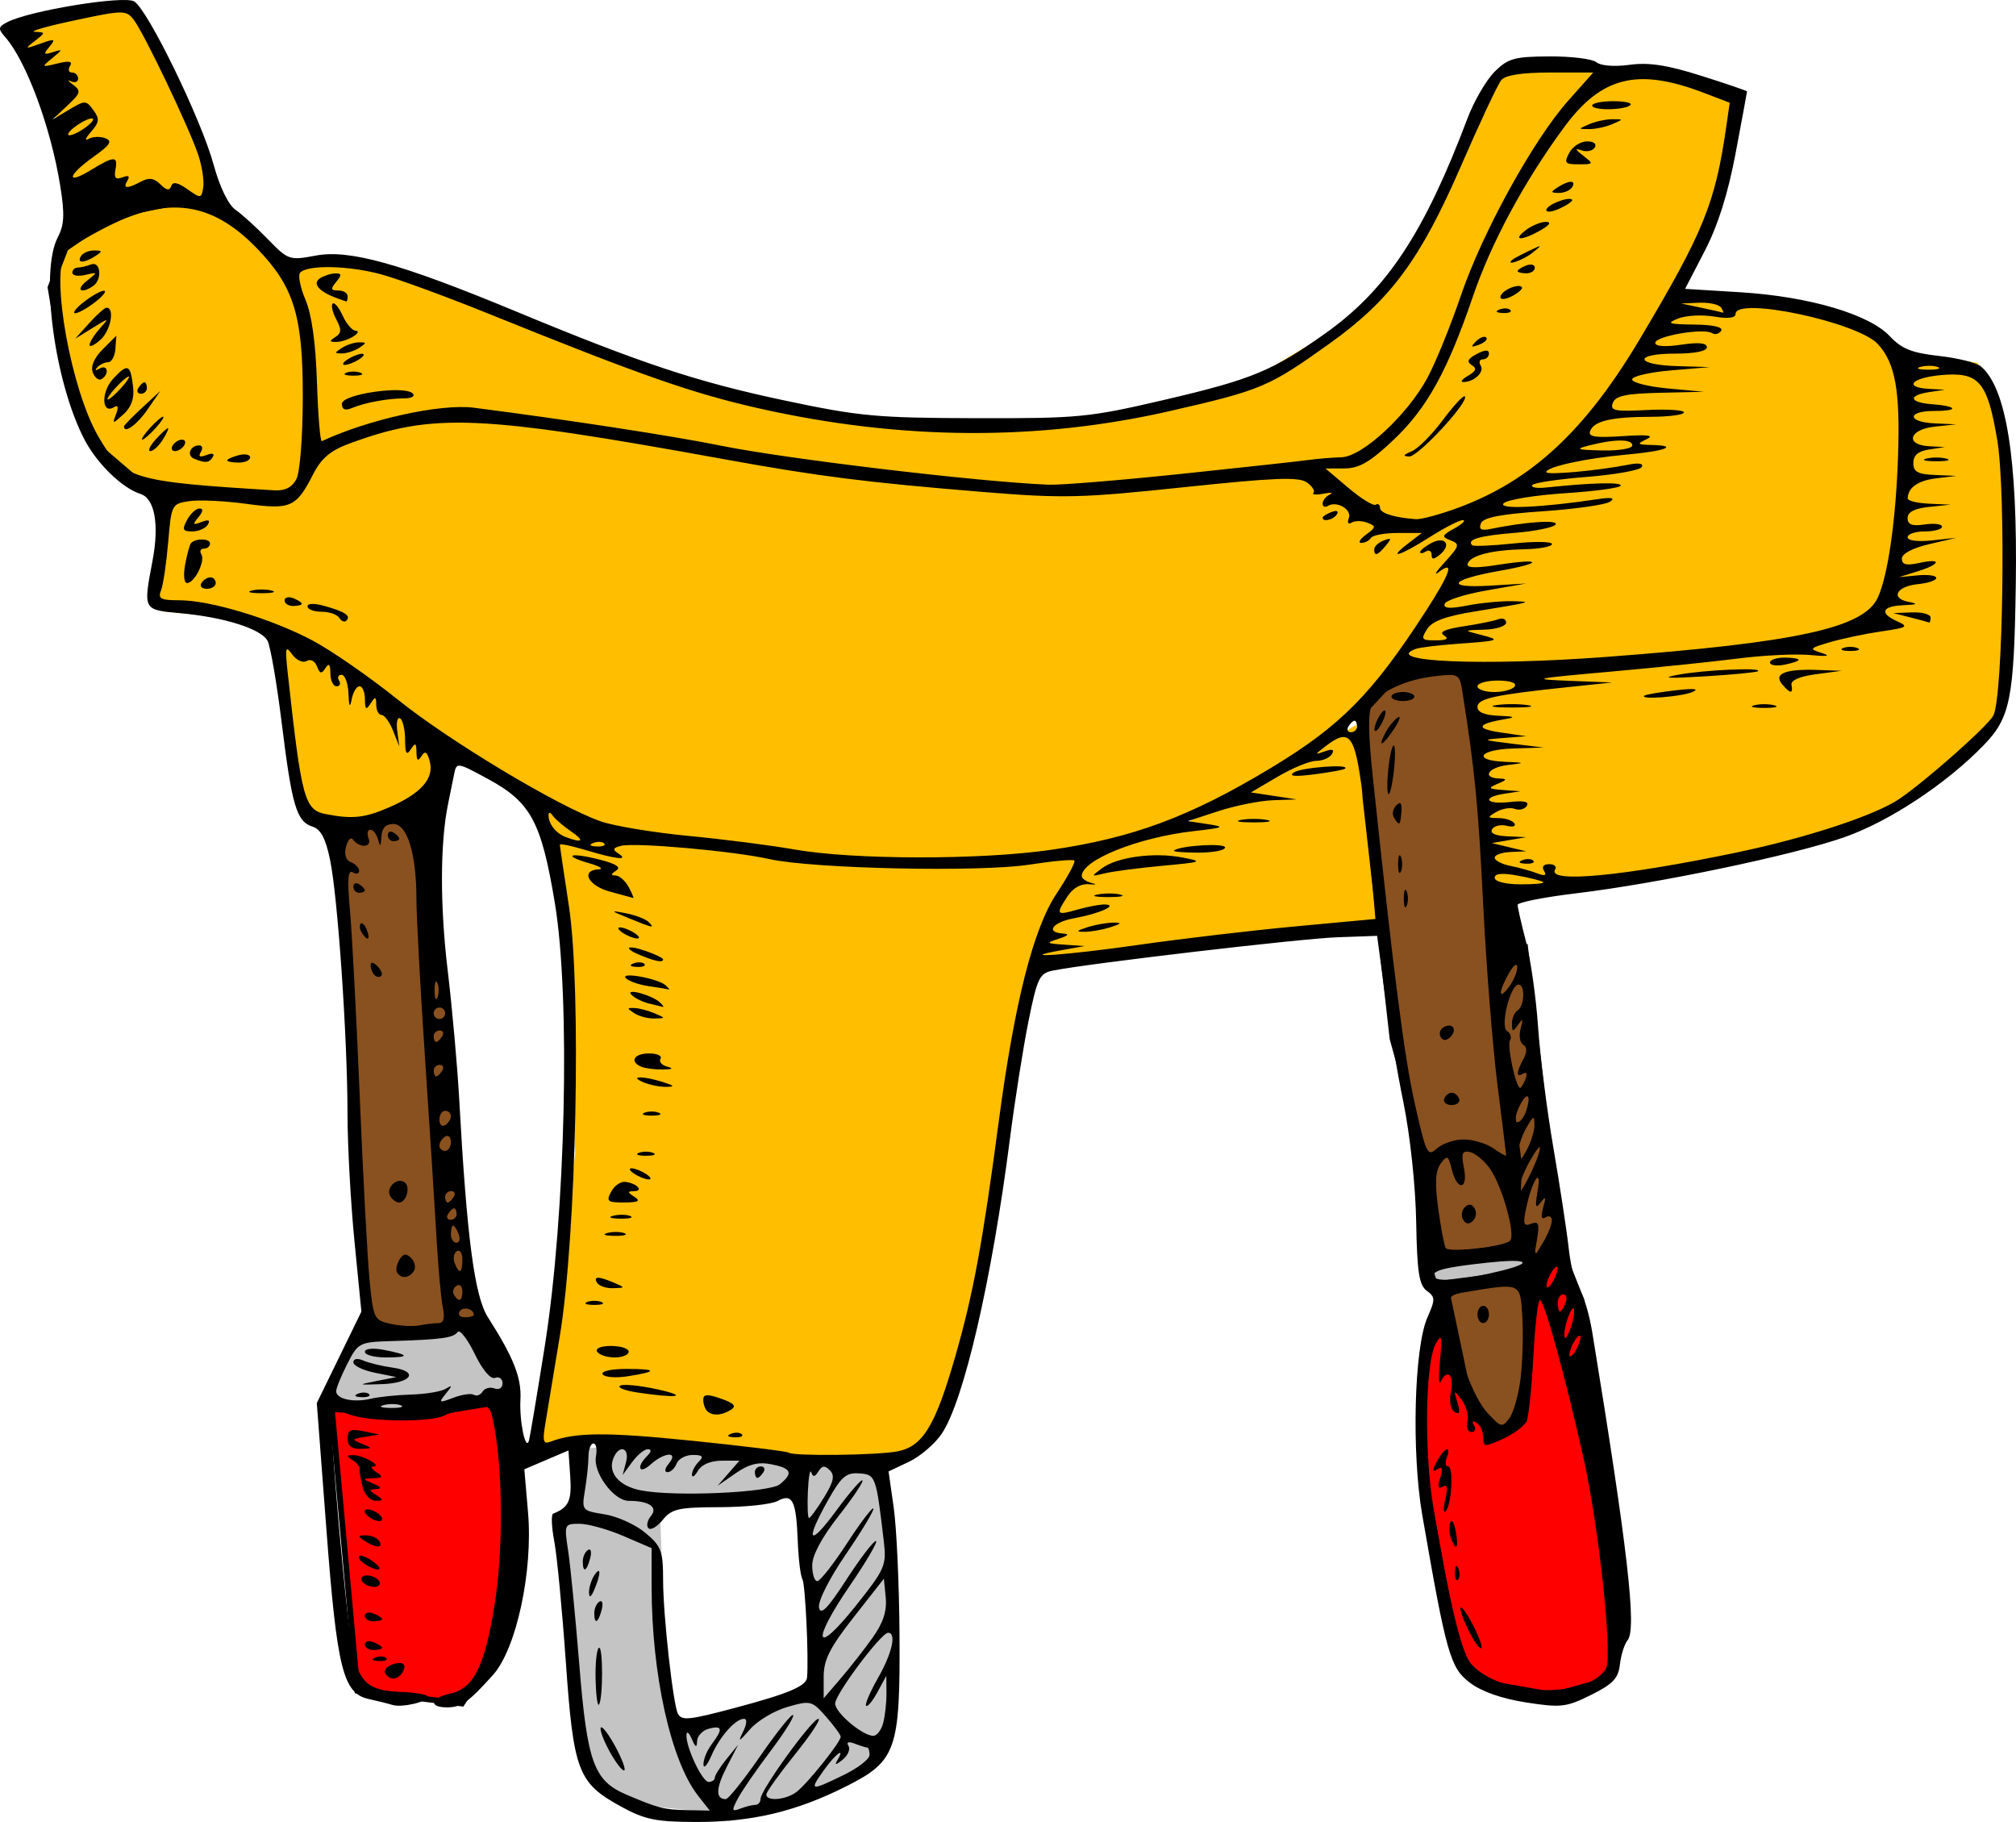 <?xml version="1.0" encoding="UTF-8" standalone="no"?>
<!-- Created with Inkscape (http://www.inkscape.org/) -->

<svg
   xmlns:dc="http://purl.org/dc/elements/1.1/"
   xmlns:cc="http://creativecommons.org/ns#"
   xmlns:rdf="http://www.w3.org/1999/02/22-rdf-syntax-ns#"
   xmlns:svg="http://www.w3.org/2000/svg"
   xmlns="http://www.w3.org/2000/svg"
   xmlns:sodipodi="http://sodipodi.sourceforge.net/DTD/sodipodi-0.dtd"
   xmlns:inkscape="http://www.inkscape.org/namespaces/inkscape"
   id="svg4584"
   version="1.1"
   inkscape:version="0.48.4 r9939"
   width="490.021"
   height="442.77"
   sodipodi:docname="RidingEquipment.svg">
  <defs
     id="defs4588" />
  <sodipodi:namedview
     pagecolor="#ffffff"
     bordercolor="#666666"
     borderopacity="1"
     objecttolerance="10"
     gridtolerance="10"
     guidetolerance="10"
     inkscape:pageopacity="0"
     inkscape:pageshadow="2"
     inkscape:window-width="1257"
     inkscape:window-height="756"
     id="namedview4586"
     showgrid="false"
     inkscape:zoom="0.95086725"
     inkscape:cx="168.74615"
     inkscape:cy="217.97632"
     inkscape:window-x="2"
     inkscape:window-y="22"
     inkscape:window-maximized="0"
     inkscape:current-layer="svg4584"
     fit-margin-top="0"
     fit-margin-left="0"
     fit-margin-right="0"
     fit-margin-bottom="0" />
  <path
     style="fill:#ffbf00;fill-opacity:1;stroke:none"
     d="m 18.14,55.935 15.394,-6.597 19.792,0 L 48.194,31.012 32.068,0.958 3.48,6.089 13.009,24.415 z"
     id="path4596"
     inkscape:connector-curvature="0" />
  <path
     style="fill:#ffbf00;fill-opacity:1;stroke:#000000;stroke-width:1.394px;stroke-linecap:butt;stroke-linejoin:miter;stroke-opacity:1"
     d="m 15.941,60.333 11.728,-8.063 18.326,-3.665 12.461,4.398 11.728,13.194 4.398,13.194 0,35.918 -4.398,5.864 -35.918,-3.665 -10.262,-8.796 -8.063,-16.86 -3.665,-21.991 z"
     id="path5106"
     inkscape:connector-curvature="0" />
  <path
     style="fill:#ffbf00;fill-opacity:1;stroke:none"
     d="m 70.918,64.731 4.398,21.991 0,24.19 11.728,-5.864 21.991,-3.665 26.389,2.199 80.633,12.461 23.457,2.199 38.85,0 41.049,-5.131 11.728,-1.466 13.927,-11.728 6.597,-15.394 7.33,-19.059 12.461,-24.19 10.262,-14.661 10.262,-9.529 -17.593,-2.199 -11.728,3.665 -8.063,17.593 -11.728,24.923 -16.127,17.593 -18.326,10.995 -12.461,5.864 -27.855,5.864 -47.647,2.199 L 187.469,99.183 138.356,83.79 103.171,69.129 87.045,63.998 z"
     id="path5108"
     inkscape:connector-curvature="0" />
  <path
     style="fill:#ffbf00;fill-opacity:1;stroke:none"
     d="m 318.579,114.396 15.55,11.403 8.812,1.555 15.031,-3.628 13.476,-6.738 20.215,-19.696 17.105,-26.435 7.775,-18.66 5.183,-27.471 -23.325,-7.257 -11.403,4.147 -13.995,16.068 -12.44,24.88 -8.293,22.288 -9.33,15.031 -11.922,10.367 z"
     id="path5112"
     inkscape:connector-curvature="0" />
  <path
     style="fill:#ffbf00;fill-opacity:1;stroke:none"
     d="m 39.201,121.134 0,15.031 -2.073,8.812 2.592,3.628 16.586,1.555 19.178,8.293 31.618,20.733 26.435,17.623 17.105,5.183 44.576,6.738 45.094,1.037 27.471,-3.11 30.581,-12.958 27.99,-17.105 15.031,-16.586 11.403,-19.178 6.738,-16.586 -12.44,2.592 -5.702,0 -10.885,-2.073 -12.958,-11.922 -33.691,4.147 -26.953,2.073 -49.241,-4.665 -92.781,-13.476 -13.995,1.037 -17.623,4.665 -8.812,6.738 -3.628,7.775 z"
     id="path5114"
     inkscape:connector-curvature="0" />
  <path
     style="fill:#ffbf00;fill-opacity:1;stroke:none"
     d="m 341.386,160.527 9.33,-15.031 8.293,-20.733 13.477,-8.293 20.215,-20.733 15.55,-24.361 16.068,1.037 31.1,8.293 7.775,8.293 0,35.765 -4.665,21.251 -4.147,5.183 -13.995,3.628 -33.691,5.702 -41.984,3.11 z"
     id="path5116"
     inkscape:connector-curvature="0" />
  <path
     style="fill:#ffbf00;fill-opacity:1;stroke:none"
     d="m 356.065,163.689 5.131,33.719 2.199,21.258 23.457,-4.398 57.909,-10.995 19.059,-8.063 20.525,-19.059 2.932,-9.529 0.733,-60.841 -7.33,-17.593 -19.059,-2.932 2.932,27.122 -5.864,31.52 -5.864,8.063 -26.389,6.597 z"
     id="path5118"
     inkscape:connector-curvature="0" />
  <path
     style="fill:#ffbf00;fill-opacity:1;stroke:none"
     d="m 329.676,176.151 6.597,49.113 -82.832,8.796 0,-9.529 12.461,-18.326 21.991,-5.864 24.19,-13.927 z"
     id="path5120"
     inkscape:connector-curvature="0" />
  <path
     style="fill:#ffbf00;fill-opacity:1;stroke:none"
     d="m 125.162,192.277 22.724,10.262 43.982,5.864 30.054,1.466 43.248,-2.932 -12.461,19.792 -8.796,51.312 -9.529,50.579 -7.33,21.991 -10.262,5.864 -69.637,-6.597 -17.593,4.398 5.131,-26.389 5.131,-47.647 -2.199,-54.244 -5.131,-24.923 z"
     id="path5122"
     inkscape:connector-curvature="0" />
  <path
     style="fill:#ffbf00;fill-opacity:1;stroke:none"
     d="m 67.986,157.825 2.199,23.457 5.131,15.394 5.864,4.398 16.86,-4.398 12.461,-10.262 -8.796,-10.262 -24.923,-17.593 z"
     id="path5124"
     inkscape:connector-curvature="0" />
  <path
     style="fill:#89511f;fill-opacity:1;stroke:none"
     d="m 80.447,201.807 23.457,-6.597 10.995,120.216 2.199,8.063 -27.855,0 -3.665,-32.253 -1.466,-59.375 z"
     id="path5126"
     inkscape:connector-curvature="0" />
  <path
     style="fill:#89511f;fill-opacity:1;stroke:#000000;stroke-width:1.394px;stroke-linecap:butt;stroke-linejoin:miter;stroke-opacity:1"
     d="m 341.404,162.223 16.127,0 4.398,60.841 6.597,61.574 2.932,18.326 -22.724,2.199 -2.199,-23.457 -8.063,-29.321 -6.597,-58.642 0,-21.258 z"
     id="path5128"
     inkscape:connector-curvature="0" />
  <path
     style="fill:#89511f;fill-opacity:1;stroke:#000000;stroke-width:1.394px;stroke-linecap:butt;stroke-linejoin:miter;stroke-opacity:1"
     d="m 374.391,307.362 4.398,-6.597 -8.063,-70.37 -8.063,3.665 6.597,49.113 -0.733,15.394 z"
     id="path5130"
     inkscape:connector-curvature="0" />
  <path
     style="fill:#89511f;fill-opacity:1;stroke:#000000;stroke-width:1.394px;stroke-linecap:butt;stroke-linejoin:miter;stroke-opacity:1"
     d="m 351.667,313.959 18.326,-3.665 1.466,15.394 -1.466,17.593 -5.131,5.131 -7.33,-6.597 z"
     id="path5132"
     inkscape:connector-curvature="0" />
  <path
     style="fill:#c4c4c4;fill-opacity:1;stroke:none"
     d="m 140.556,352.077 0,16.127 -5.864,2.932 5.864,47.28 c 2.605,15.464 0.925,13.657 13.927,20.158 l 21.258,2.199 -11.362,-16.493 -2.566,-18.692 -1.466,-40.683 32.62,-2.932 1.833,-7.33 c -39.739,-6.657 -37.423,-3.243 -54.244,-2.566 z"
     id="path5134"
     inkscape:connector-curvature="0"
     sodipodi:nodetypes="cccccccccccc" />
  <path
     style="fill:#c4c4c4;fill-opacity:1;stroke:none"
     d="m 195.166,356.841 -1.833,5.131 6.231,48.013 -36.651,9.896 6.597,14.294 7.697,8.43 21.624,-6.231 14.66,-10.262 3.299,-9.163 1.1,-20.158 -4.032,-40.683 -19.059,-1.1 z"
     id="path5136"
     inkscape:connector-curvature="0" />
  <path
     style="fill:#c4c4c4;fill-opacity:1;stroke:none"
     d="m 86.678,323.489 -8.063,17.226 8.43,2.566 20.891,-0.733 16.86,-3.665 -11.728,-16.86 z"
     id="path5138"
     inkscape:connector-curvature="0" />
  <path
     style="fill:#c4c4c4;fill-opacity:1;stroke:#000000;stroke-width:1.394px;stroke-linecap:butt;stroke-linejoin:miter;stroke-opacity:1"
     d="m 347.269,307.362 1.466,4.765 22.357,-2.932 0,-6.231 z"
     id="path5140"
     inkscape:connector-curvature="0" />
  <path
     style="fill:#ff0000;fill-opacity:1;stroke:#000000;stroke-width:1.394px;stroke-linecap:butt;stroke-linejoin:miter;stroke-opacity:1"
     d="m 350.716,318.098 4.147,19.696 7.775,10.367 7.775,-3.11 1.555,-33.173 7.257,-8.812 5.183,12.958 8.812,85.006 -2.592,7.257 -12.958,3.628 -17.623,-3.11 -5.702,-5.702 -8.812,-48.204 1.037,-29.026 z"
     id="path5142"
     inkscape:connector-curvature="0" />
  <path
     style="fill:#ff0000;fill-opacity:1;stroke:#000000;stroke-width:1.394px;stroke-linecap:butt;stroke-linejoin:miter;stroke-opacity:1"
     d="m 80.667,342.46 11.403,0.518 12.44,0.518 18.66,-3.11 3.11,30.063 -6.22,31.618 -7.775,11.922 -25.398,-3.11 z"
     id="path5144"
     inkscape:connector-curvature="0" />
  <path
     style="fill:#000000"
     d="m 150.781,438.936 c -10.309,-5.673 -11.383,-8.523 -13.255,-35.166 -0.889,-12.651 -2.154,-25.824 -2.812,-29.274 -0.658,-3.45 -0.776,-6.44 -0.263,-6.644 3.789,-1.506 4.556,-3.172 4.155,-9.025 l -0.434,-6.338 -5.363,2.291 -5.363,2.291 0.902,10.506 c 1.228,14.293 -2.852,33.183 -8.526,39.479 -6.036,6.696 -7.701,7.867 -11.191,7.867 -4.464,0 -4.041,-2.259 0.615,-3.28 5.861,-1.285 8.461,-6.367 10.925,-21.35 2.189,-13.312 2.088,-33.379 -0.225,-44.655 -0.846,-4.125 -1.247,-4.401 -5.285,-3.637 -2.403,0.454 -5.426,1.365 -6.718,2.024 -3.251,1.658 -18.273,1.504 -22.847,-0.235 -2.073,-0.788 -4.057,-1.145 -4.41,-0.793 -0.951,0.951 3.726,53.679 5.283,59.566 1.761,6.658 4.033,8.334 11.694,8.63 3.495,0.135 6.354,0.648 6.354,1.14 4e-5,1.237 -6.338,2.717 -8.602,2.009 -1.019,-0.319 -3.62,-0.968 -5.779,-1.442 -6.252,-1.375 -7.715,-7.23 -10.299,-41.229 l -2.333,-30.696 5.419,-11.115 5.419,-11.115 -1.683,-17.081 c -0.925,-9.394 -1.687,-23.354 -1.692,-31.021 -0.012,-18.362 -2.353,-52.496 -4.225,-61.618 -1.075,-5.237 -2.262,-7.497 -4.272,-8.135 -3.882,-1.232 -5.007,-5.012 -7.491,-25.166 -1.194,-9.685 -2.746,-18.684 -3.448,-19.997 -1.557,-2.91 -10.531,-5.74 -21.307,-6.719 -8.986,-0.817 -8.931,-0.712 -6.657,-12.7 1.683,-8.874 0.551,-15.17 -2.926,-16.273 C 29.706,118.623 23.585,112.684 20.529,106.822 13.21,92.78 9.677,66.051 14.034,57.697 15.633,54.633 15.755,52.095 14.639,45.151 12.358,30.959 6.416,14.898 1.275,9.025 -0.53,6.963 -0.471,6.545 1.791,5.373 7.188,2.577 30.154,-1.165 32.626,0.348 35.952,2.384 48.899,28.977 51.897,39.931 c 1.509,5.515 3.601,9.84 5.345,11.051 1.576,1.094 5.131,4.323 7.9,7.175 4.917,5.064 5.191,5.156 11.677,3.944 8.119,-1.517 20.615,1.974 48.533,13.559 30.524,12.666 43.919,17.112 65.095,21.609 18.414,3.91 22.571,4.298 46.7,4.357 25.114,0.062 27.497,-0.17 46.003,-4.486 21.134,-4.929 26.234,-7.041 39.092,-16.194 14.842,-10.564 23.947,-24.35 34.442,-52.149 1.589,-4.207 4.55,-9.312 6.581,-11.343 3.268,-3.268 4.802,-3.699 13.348,-3.748 5.311,-0.031 10.457,0.61 11.437,1.423 1.046,0.868 4.368,1.124 8.044,0.62 4.655,-0.638 9.123,0.045 17.406,2.662 6.129,1.936 11.143,3.651 11.143,3.811 0,0.16 -1.24,6.876 -2.756,14.925 -1.866,9.91 -4.296,17.607 -7.526,23.842 l -4.77,9.208 13.451,0.828 c 16.601,1.022 31.283,5.334 36.284,10.658 2.898,3.085 5.362,4.079 11.925,4.81 4.55,0.507 9.139,1.641 10.199,2.52 6.203,5.148 8.981,22.429 8.522,53.017 -0.418,27.884 -1.321,32.386 -7.84,39.105 -9.089,9.366 -22.907,18.491 -33.79,22.312 -12.499,4.389 -45.326,11.259 -65.17,13.638 -7.859,0.942 -14.289,2.213 -14.289,2.824 0,0.611 0.923,4.655 2.052,8.987 1.128,4.332 2.44,13.616 2.916,20.63 0.475,7.014 2.157,20.281 3.737,29.481 1.58,9.201 3.264,20.258 3.741,24.572 0.477,4.314 1.655,8.792 2.618,9.952 0.963,1.16 2.351,5.785 3.086,10.279 8.62,52.713 10.841,72.063 8.585,74.791 -0.767,0.928 -1.607,3.568 -1.867,5.869 -0.384,3.405 -1.691,4.787 -7.032,7.437 -6.03,2.992 -7.309,3.139 -15.803,1.816 -5.938,-0.924 -10.828,-2.648 -13.678,-4.822 -4.727,-3.605 -5.688,-6.997 -11.527,-40.676 -2.644,-15.249 -1.984,-40.742 1.243,-48.043 1.944,-4.399 1.93,-4.977 -0.165,-6.509 -1.86,-1.36 -2.35,-4.567 -2.563,-16.779 -0.151,-8.663 -1.477,-21.04 -3.112,-29.039 -1.567,-7.667 -3.644,-19.9 -4.616,-27.183 l -1.767,-13.243 -9.758,0.35 c -8.857,0.318 -60.499,6.37 -69.077,8.096 -3.217,0.647 -3.78,1.813 -5.879,12.166 -1.277,6.298 -3.328,19.292 -4.559,28.876 -4.388,34.169 -11.179,63.513 -16.546,71.496 -1.656,2.463 -5.243,5.535 -7.972,6.826 l -4.961,2.348 1.255,8.804 c 0.69,4.842 1.321,18.528 1.403,30.412 0.195,28.486 -0.726,31.144 -12.921,37.293 -12.222,6.162 -22.988,8.715 -36.592,8.677 -9.794,-0.028 -12.423,-0.577 -18.34,-3.834 z m 18.915,-2.523 c -6.631,-8.43 -11.31,-29.491 -11.31,-50.906 l 0,-9.275 -6.88,-2.96 c -3.784,-1.628 -8.574,-2.96 -10.645,-2.96 -3.703,0 -3.748,0.108 -2.756,6.622 0.555,3.642 1.769,16.031 2.698,27.532 1.934,23.945 3.527,28.315 11.561,31.713 7.836,3.314 8.991,3.604 14.834,3.725 l 5.329,0.11 -2.832,-3.601 z m -21.672,-11.045 c -1.448,-2.688 -2.33,-5.19 -1.96,-5.559 0.369,-0.369 2.007,1.83 3.639,4.887 1.632,3.057 2.514,5.559 1.96,5.559 -0.554,0 -2.191,-2.199 -3.639,-4.887 z m -3.261,-17.389 c -0.087,-3.812 0.277,-7.201 0.808,-7.529 1.041,-0.644 1.02,12.791 -0.022,13.833 -0.345,0.345 -0.699,-2.491 -0.786,-6.304 z m -0.317,-15.977 c 0,-1.105 0.569,-2.36 1.264,-2.79 0.695,-0.43 0.936,0.474 0.534,2.009 -0.851,3.255 -1.798,3.666 -1.798,0.781 z m -1.275,-4.961 c -0.042,-1.15 0.531,-3.032 1.275,-4.182 1.647,-2.548 1.647,-0.347 0,3.485 -0.79,1.838 -1.224,2.076 -1.275,0.697 z m -1.513,-7.585 c 0,-1.105 0.569,-2.36 1.264,-2.79 0.695,-0.43 0.936,0.474 0.534,2.009 -0.851,3.255 -1.798,3.666 -1.798,0.781 z m 41.935,59.164 c 0.704,0 1.28,-0.672 1.28,-1.493 0,-2.113 12.527,-19.418 14.057,-19.418 0.696,0 -1.868,3.889 -5.698,8.643 -3.83,4.754 -6.964,9.145 -6.964,9.758 0,1.726 4.779,1.317 7.33,-0.627 2.694,-2.053 10.811,-12.199 10.748,-13.435 -0.024,-0.47 -1.636,-2.665 -3.583,-4.879 -3.407,-3.875 -3.756,-3.963 -9.366,-2.35 -3.205,0.921 -7.294,3.36 -9.087,5.419 -2.748,3.156 -3.014,3.251 -1.693,0.607 0.928,-1.858 1.019,-3.137 0.223,-3.137 -2.091,0 -5.915,4.329 -7.95,9.001 -1.016,2.333 -1.873,3.265 -1.903,2.07 -0.03,-1.195 0.866,-3.391 1.992,-4.879 2.798,-3.699 2.632,-4.666 -0.653,-3.807 -1.533,0.401 -2.832,1.754 -2.886,3.006 -0.076,1.762 -0.369,1.646 -1.296,-0.511 -0.659,-1.533 -1.242,-1.984 -1.296,-1.001 -0.163,2.974 3.84,11.456 5.407,11.456 0.806,0 1.479,-0.47 1.496,-1.046 0.017,-0.575 1.302,-2.614 2.856,-4.531 l 2.825,-3.485 -2.8,5.451 c -2.66,5.178 -2.733,7.792 -0.216,7.792 0.626,0 4.417,-4.744 8.426,-10.543 4.009,-5.799 7.579,-10.252 7.935,-9.897 0.356,0.355 -2.127,4.316 -5.516,8.801 -3.389,4.485 -6.955,9.661 -7.923,11.502 -1.559,2.966 -1.49,3.244 0.607,2.44 1.302,-0.5 2.943,-0.908 3.647,-0.908 z m 21.456,-7.248 c 3.471,-1.686 6.31,-3.882 6.31,-4.879 0,-0.997 -0.262,-1.813 -0.583,-1.813 -0.321,0 -1.678,-0.42 -3.017,-0.934 -1.539,-0.591 -2.099,-0.392 -1.523,0.539 0.501,0.81 -0.144,2.328 -1.433,3.373 -1.612,1.307 -2.016,1.356 -1.296,0.158 2.087,-3.474 -0.396,-1.638 -3.3,2.44 -3.559,4.999 -3.282,5.063 4.842,1.116 z m 9.614,-12.617 c 0.462,-1.725 0.824,-5.018 0.804,-7.319 l -0.037,-4.182 -2.144,3.957 c -1.179,2.176 -2.424,3.678 -2.765,3.336 -0.341,-0.341 0.955,-3.376 2.88,-6.745 3.443,-6.024 4.561,-11.003 2.471,-11.003 -1.709,0 -12.876,14.921 -12.876,17.204 0,2.198 6.568,7.769 9.247,7.844 0.869,0.024 1.958,-1.367 2.42,-3.092 z m -36.063,-3.692 c 13.1,-3.488 17.397,-5.304 17.572,-7.426 0.413,-5.007 -0.432,-22.719 -1.139,-23.863 -0.448,-0.725 -0.955,-4.922 -1.127,-9.327 -0.386,-9.874 -1.283,-11.62 -4.957,-9.654 -1.499,0.802 -7.822,1.47 -14.05,1.484 -9.95,0.022 -11.625,0.395 -13.798,3.075 -1.36,1.678 -2.93,2.595 -3.489,2.039 -0.559,-0.556 -0.283,-1.895 0.613,-2.974 1.785,-2.151 -0.471,-3.682 -5.426,-3.682 -3.608,0 -8.692,-6.889 -7.949,-10.773 0.333,-1.742 0.065,-3.168 -0.595,-3.168 -0.66,0 -1.208,1.411 -1.216,3.137 -0.008,1.725 -0.389,5.398 -0.847,8.162 -0.823,4.974 -0.774,5.035 4.787,5.924 3.09,0.494 7.548,2.523 9.908,4.508 3.865,3.252 4.29,4.396 4.29,11.538 0,8.498 2.48,30.624 3.643,32.506 1,1.617 2.779,1.423 13.782,-1.507 z m 33.511,-17.087 c 2.551,-3.584 3.494,-6.465 3.18,-9.711 l -0.447,-4.615 -7.319,9.333 c -5.856,7.467 -7.319,10.373 -7.319,14.537 l 0,5.205 4.139,-4.826 c 2.276,-2.655 5.771,-7.119 7.765,-9.922 z m 173.236,11.252 c 2.383,-0.831 4.702,-2.672 5.152,-4.091 1.327,-4.18 -1.958,-34.33 -5.465,-50.159 -4.408,-19.896 -9.666,-39.033 -10.725,-39.033 -0.479,0 -1.194,6.116 -1.59,13.592 -0.396,7.475 -1.127,14.568 -1.626,15.761 -0.499,1.193 -3.082,3.156 -5.74,4.361 -4.547,2.061 -4.833,2.04 -4.833,-0.345 0,-1.395 -0.724,-2.983 -1.609,-3.53 -0.997,-0.616 -1.231,-0.382 -0.615,0.615 0.547,0.885 0.257,1.609 -0.644,1.609 -0.901,0 -1.339,-1.147 -0.972,-2.55 0.367,-1.402 -0.252,-3.755 -1.376,-5.228 -1.945,-2.55 -1.995,-2.52 -1.052,0.633 0.72,2.408 0.531,3.027 -0.693,2.27 -1.022,-0.632 -1.368,-2.618 -0.881,-5.054 0.8,-4.002 -0.942,-5.578 -2.509,-2.27 -0.454,0.958 -0.52,-1.394 -0.147,-5.228 0.566,-5.814 0.406,-6.508 -0.969,-4.182 -2.638,4.465 -2.953,26.504 -0.579,40.427 3.937,23.084 6.781,34.829 9.074,37.48 5.097,5.893 18.304,8.231 27.799,4.921 z m -28.167,-12.557 c -3.279,-6.574 -2.732,-8.423 0.634,-2.142 1.579,2.946 2.585,5.642 2.236,5.991 -0.349,0.349 -1.641,-1.383 -2.871,-3.849 z m -3.52,-14.626 c 0.067,-1.624 0.397,-1.954 0.842,-0.842 0.403,1.006 0.353,2.209 -0.11,2.672 -0.463,0.463 -0.793,-0.36 -0.732,-1.83 z m -0.982,-8.202 c -0.432,-1.125 -0.516,-2.85 -0.187,-3.834 0.329,-0.984 0.928,-0.063 1.332,2.045 0.789,4.117 0.138,5.133 -1.145,1.789 z m -1.359,-9.572 c 0.673,-2.802 0.484,-3.663 -0.65,-2.962 -1.118,0.691 -1.3,0.044 -0.604,-2.149 0.72,-2.27 0.531,-2.85 -0.687,-2.097 -1.296,0.801 -1.319,0.361 -0.1,-1.916 1.805,-3.372 3.585,-4.021 2.374,-0.865 -0.441,1.15 -0.282,2.091 0.354,2.091 1.37,0 0.81,9.599 -0.637,10.93 -0.549,0.505 -0.572,-0.859 -0.05,-3.032 z m -136.506,10.223 c -1.87,-15.871 -1.964,-16.128 -5.966,-16.432 -3.168,-0.241 -4.364,0.789 -7.594,6.536 -5.72,10.179 -4.63,11.568 1.995,2.543 3.206,-4.367 6.08,-7.689 6.387,-7.382 0.307,0.307 -2.316,4.218 -5.828,8.692 -4.064,5.176 -6.386,9.528 -6.387,11.968 -4.9e-4,2.108 0.553,3.834 1.229,3.834 0.677,0 3.899,-4.096 7.161,-9.103 3.262,-5.006 6.175,-8.859 6.473,-8.56 0.298,0.298 -2.672,5.253 -6.601,11.01 -4.171,6.113 -6.918,11.559 -6.601,13.091 0.403,1.946 2.116,0.194 6.635,-6.787 3.351,-5.175 6.584,-9.41 7.185,-9.41 0.601,0 -2.235,4.862 -6.302,10.804 -9.542,13.941 -8.541,17.434 1.414,4.934 7.142,-8.968 7.499,-9.794 6.798,-15.738 z m -14.542,-10.557 c 2.348,-3.799 2.692,-5.368 1.45,-6.61 -1.242,-1.242 -1.906,-1.181 -2.796,0.26 -0.855,1.384 -1.316,1.442 -1.725,0.217 -0.307,-0.92 -0.683,1.205 -0.836,4.721 -0.153,3.516 -0.029,6.393 0.275,6.393 0.304,0 1.938,-2.241 3.632,-4.981 z m -10.681,-3.248 c 3.281,-2.723 2.794,-3.861 -2.071,-4.833 -3.185,-0.637 -5.48,-0.063 -8.713,2.18 l -4.388,3.045 2.656,-3.052 2.656,-3.052 -4.329,0 c -2.652,0 -4.879,0.945 -5.75,2.44 -0.781,1.342 -1.44,1.781 -1.463,0.976 -0.023,-0.805 0.71,-2.216 1.63,-3.137 1.301,-1.301 0.982,-1.673 -1.438,-1.673 -1.711,0 -3.472,0.941 -3.913,2.091 -0.441,1.15 -1.439,2.091 -2.218,2.091 -0.816,0 -0.68,-0.886 0.32,-2.091 2.492,-3.002 -1.056,-2.829 -4.421,0.216 -2.788,2.523 -3.585,0.68 -0.876,-2.028 1.091,-1.091 1.15,-1.673 0.17,-1.673 -0.827,0 -2.538,1.411 -3.803,3.137 l -2.3,3.137 0.83,-3.137 c 0.958,-3.622 -1.76,-4.371 -3.109,-0.856 -1.336,3.483 1.431,6.678 6.683,7.717 8.099,1.602 31.351,0.573 33.846,-1.498 z m -6.11,-2.923 c 0,-0.767 0.664,-1.394 1.476,-1.394 0.812,0 1.089,0.627 0.615,1.394 -0.474,0.767 -1.138,1.394 -1.476,1.394 -0.338,0 -0.615,-0.627 -0.615,-1.394 z m 34.71,-5.06 c 6.128,-1.226 9.13,-6.158 13.977,-22.964 4.351,-15.085 6.671,-27.604 10.567,-57.011 3.848,-29.046 8.395,-46.996 14.068,-55.543 2.72,-4.097 4.671,-7.723 4.337,-8.058 -0.334,-0.334 -5.242,0.113 -10.905,0.993 -12.054,1.875 -52.771,1.002 -63.27,-1.357 -8.691,-1.952 -32.579,-4.082 -36.014,-3.211 -1.989,0.505 -2.144,0.911 -0.697,1.828 2.786,1.766 -0.377,1.464 -7.676,-0.733 -3.572,-1.075 -6.495,-1.698 -6.495,-1.385 0,0.313 0.985,6.996 2.188,14.849 3.091,20.173 1.822,80.349 -2.206,104.628 -1.55,9.345 -3.166,19.113 -3.59,21.708 -0.622,3.807 -0.367,4.563 1.319,3.915 6.012,-2.307 13.599,-2.358 34.434,-0.231 12.605,1.287 23.179,2.589 23.498,2.894 0.934,0.89 21.658,0.637 26.462,-0.324 z m -40.548,-4.256 c 1.006,-0.403 2.209,-0.353 2.672,0.11 0.463,0.463 -0.36,0.793 -1.83,0.732 -1.624,-0.067 -1.954,-0.397 -0.842,-0.842 z m -5.779,-5.553 c -0.511,-0.511 -0.929,-1.733 -0.929,-2.716 0,-1.392 0.953,-1.454 4.316,-0.281 3.168,1.104 3.817,1.821 2.44,2.694 -2.271,1.439 -4.571,1.559 -5.827,0.303 z m -16.961,-4.496 c -3.067,-0.466 -4.949,-1.211 -4.182,-1.654 0.767,-0.444 4.844,-0.043 9.061,0.889 7.959,1.76 4.861,2.246 -4.879,0.765 z m -8.421,-4.425 c -0.455,-0.737 2.056,-1.302 5.783,-1.302 7.593,0 7.674,0.653 0.224,1.802 -2.861,0.441 -5.564,0.217 -6.007,-0.5 z m -1.337,-5.484 c -0.503,-0.813 0.915,-1.394 3.403,-1.394 2.345,0 4.264,0.627 4.264,1.394 0,0.767 -1.531,1.394 -3.403,1.394 -1.872,0 -3.79,-0.627 -4.264,-1.394 z m -2.44,-12.075 c 0.958,-0.387 2.527,-0.387 3.485,0 0.958,0.387 0.174,0.703 -1.743,0.703 -1.917,0 -2.701,-0.316 -1.743,-0.703 z m 2.44,-4.653 c -1.019,-1.649 0.345,-1.649 4.182,0 2.688,1.155 2.678,1.202 -0.266,1.296 -1.68,0.054 -3.442,-0.529 -3.916,-1.296 z m 2.466,-12.118 c 1.356,-0.353 3.238,-0.33 4.182,0.052 0.944,0.382 -0.166,0.671 -2.466,0.643 -2.3,-0.028 -3.072,-0.341 -1.716,-0.694 z m 1.394,-4.182 c 1.356,-0.353 3.238,-0.33 4.182,0.052 0.944,0.382 -0.166,0.671 -2.466,0.643 -2.3,-0.028 -3.072,-0.341 -1.716,-0.694 z m -0.44,-5.883 c 0.785,-1.467 2.357,-2.531 3.494,-2.364 2.836,0.416 4.47,2.238 2.031,2.264 -1.626,0.018 -1.606,0.26 0.116,1.373 1.584,1.024 0.981,1.357 -2.489,1.373 -4.081,0.019 -4.424,-0.269 -3.152,-2.646 z m 5.641,-4.303 c -1.15,-0.743 -1.464,-1.351 -0.697,-1.351 0.767,0 2.335,0.608 3.485,1.351 1.15,0.743 1.464,1.351 0.697,1.351 -0.767,0 -2.335,-0.608 -3.485,-1.351 z m 1.046,-5.105 c 0.958,-0.387 2.527,-0.387 3.485,0 0.958,0.387 0.174,0.703 -1.743,0.703 -1.917,0 -2.701,-0.316 -1.743,-0.703 z m 1.394,-9.758 c 0.958,-0.387 2.527,-0.387 3.485,0 0.958,0.387 0.174,0.703 -1.743,0.703 -1.917,0 -2.701,-0.316 -1.743,-0.703 z m -0.349,-7.441 c -3.552,-1.526 0.113,-1.526 4.879,0 2.802,0.897 2.938,1.124 0.697,1.157 -1.533,0.023 -4.043,-0.498 -5.576,-1.157 z m -0.348,-3.711 c -3.028,-1.222 -1.887,-3.259 1.825,-3.259 1.962,0 3.209,0.58 2.771,1.289 -0.438,0.709 0.309,1.577 1.66,1.929 1.611,0.42 1.257,0.659 -1.028,0.692 -1.917,0.028 -4.269,-0.265 -5.228,-0.651 z m -1.743,-13.017 c -1.859,-1.201 -1.859,-1.343 0,-1.275 1.15,0.042 3.346,0.616 4.879,1.275 2.788,1.198 2.788,1.198 0,1.275 -1.533,0.042 -3.729,-0.531 -4.879,-1.275 z m 3.485,-2.388 c -1.533,-0.369 -3.415,-1.308 -4.182,-2.086 -1.743,-1.769 4.946,0.017 6.9,1.843 0.728,0.681 1.042,1.165 0.697,1.076 -0.345,-0.089 -1.882,-0.463 -3.415,-0.832 z m 0,-4.201 c -2.3,-0.327 -4.79,-1.186 -5.533,-1.908 -1.721,-1.673 7.786,0.014 9.645,1.712 0.728,0.665 1.042,1.116 0.697,1.001 -0.345,-0.115 -2.509,-0.477 -4.809,-0.804 z m -3.746,-5.515 c 1.006,-0.403 2.209,-0.353 2.672,0.11 0.463,0.463 -0.36,0.793 -1.83,0.732 -1.624,-0.067 -1.954,-0.397 -0.842,-0.842 z m 2.004,-1.879 c -4.668,-1.876 -3.795,-2.829 1.046,-1.142 2.3,0.802 4.182,1.71 4.182,2.019 0,0.827 -1.697,0.542 -5.228,-0.877 z m -4.531,-5.533 c -1.15,-0.743 -1.464,-1.351 -0.697,-1.351 0.767,0 2.335,0.608 3.485,1.351 1.15,0.743 1.464,1.351 0.697,1.351 -0.767,0 -2.335,-0.608 -3.485,-1.351 z m 1.394,-3.604 c -4.566,-1.869 -4.611,-1.946 -0.697,-1.189 2.3,0.445 4.778,1.391 5.506,2.104 1.669,1.633 1.19,1.542 -4.809,-0.914 z m -4.531,-6.437 c -5.312,-1.411 -7.255,-5.189 -2.788,-5.419 1.342,-0.069 0.332,-0.732 -2.244,-1.473 -6.754,-1.944 -4.714,-2.726 2.4,-0.92 4.128,1.048 5.414,1.886 4.137,2.696 -1.32,0.837 -1.366,1.181 -0.16,1.196 0.931,0.011 2.365,1.276 3.186,2.809 0.821,1.533 1.313,2.723 1.095,2.644 -0.219,-0.079 -2.75,-0.769 -5.625,-1.532 z m -15.859,110.41 c 5.076,-31.962 6.268,-84.659 2.437,-107.684 -3.285,-19.741 -5.843,-24.475 -16.28,-30.128 -7.536,-4.082 -7.605,-4.091 -8.206,-1.11 -0.333,1.653 -0.992,4.888 -1.463,7.188 -1.944,9.493 -1.981,24.676 -0.097,40.427 1.1,9.201 2.363,23.315 2.806,31.365 1.855,33.68 3.725,47.875 6.981,52.973 6.233,9.758 8.193,14.714 7.899,19.964 -0.294,5.241 1.259,12.731 2.074,10.007 0.229,-0.767 1.961,-11.117 3.849,-23.001 z m 237.18,7.86 c 0.483,-3.939 0.676,-10.613 0.429,-14.83 -0.498,-8.49 -0.25,-8.376 -13.482,-6.175 -4.522,0.752 -4.641,0.939 -3.777,5.915 1.754,10.108 5.402,19.844 8.814,23.526 3.271,3.53 3.573,3.6 5.303,1.235 1.009,-1.38 2.23,-5.732 2.713,-9.671 z M 359.124,319.432 c 0,-1.15 0.627,-2.091 1.394,-2.091 0.767,0 1.394,0.941 1.394,2.091 0,1.15 -0.627,2.091 -1.394,2.091 -0.767,0 -1.394,-0.941 -1.394,-2.091 z M 97.424,341.519 c -0.944,-0.382 -2.826,-0.405 -4.182,-0.052 -1.356,0.353 -0.584,0.666 1.716,0.694 2.3,0.028 3.41,-0.261 2.466,-0.643 z m 2.517,-2.615 c 3.508,-0.102 7.271,-0.725 8.364,-1.384 1.709,-1.03 1.714,-0.861 0.037,1.205 -1.794,2.211 -1.646,2.287 1.86,0.955 2.095,-0.797 4.341,-1.12 4.99,-0.719 0.649,0.401 1.601,0.049 2.115,-0.782 0.514,-0.831 1.812,-1.175 2.884,-0.764 1.113,0.427 1.95,-0.111 1.95,-1.255 0,-1.102 -0.808,-1.693 -1.796,-1.314 -1.099,0.422 -3.035,-1.861 -4.986,-5.877 -1.755,-3.612 -3.613,-5.98 -4.129,-5.263 -1.033,1.434 -3.893,1.827 -16.011,2.201 -7.888,0.244 -8.174,0.39 -10.804,5.545 -1.486,2.912 -2.701,5.901 -2.701,6.642 0,1.897 4.242,2.829 8.364,1.836 1.917,-0.462 6.355,-0.923 9.862,-1.026 z m -12.912,-0.211 c 1.006,-0.403 2.209,-0.353 2.672,0.11 0.463,0.463 -0.36,0.793 -1.83,0.732 -1.624,-0.067 -1.954,-0.397 -0.842,-0.842 z m 4.443,-3.069 4.879,-0.963 -5.228,-1.056 c -2.875,-0.581 -5.228,-1.722 -5.228,-2.536 0,-0.883 0.983,-1.053 2.44,-0.421 1.342,0.582 4.507,1.349 7.033,1.703 6.577,0.923 4.73,3.769 -2.611,4.024 -5.838,0.202 -5.906,0.163 -1.286,-0.749 z m -2.788,-7.097 c 0,-0.781 1.927,-0.992 4.531,-0.497 6.353,1.209 6.555,1.856 0.581,1.856 -2.811,0 -5.111,-0.612 -5.111,-1.359 z m 295.489,-3.52 c 0,-0.767 -0.608,-0.453 -1.351,0.697 -0.743,1.15 -1.351,2.718 -1.351,3.485 0,0.767 0.608,0.453 1.351,-0.697 0.743,-1.15 1.351,-2.718 1.351,-3.485 z m -1.547,-6.273 c 0,-1.318 -0.443,-1.06 -1.198,0.697 -0.659,1.533 -1.198,3.729 -1.198,4.879 0,1.318 0.443,1.06 1.198,-0.697 0.659,-1.533 1.198,-3.729 1.198,-4.879 z m -276.058,2.807 c 1.283,-0.013 1.609,-1.199 1.059,-3.853 -0.437,-2.108 -1.129,-9.793 -1.539,-17.077 -0.41,-7.284 -1.67,-26.995 -2.802,-43.804 -1.131,-16.808 -2.06,-34.059 -2.065,-38.336 -0.011,-11.039 -2.234,-18.23 -5.634,-18.23 -1.846,0 -2.775,1.01 -2.884,3.137 -0.122,2.36 -0.319,2.533 -0.799,0.697 -0.351,-1.342 -1.199,-2.44 -1.886,-2.44 -0.686,0 -0.877,0.967 -0.424,2.148 0.86,2.24 -2.239,2.379 -3.855,0.174 -0.469,-0.64 -1.204,0.183 -1.634,1.828 -0.491,1.879 -0.045,3.274 1.201,3.752 1.091,0.418 1.983,1.358 1.983,2.088 0,0.73 -0.709,0.889 -1.576,0.353 -1.149,-0.71 -1.323,1.82 -0.645,9.327 0.512,5.666 1.579,25.984 2.37,45.152 0.792,19.168 1.866,39.238 2.387,44.601 0.915,9.413 1.093,9.782 5.13,10.668 2.3,0.505 5.437,0.674 6.97,0.375 1.533,-0.298 3.622,-0.551 4.641,-0.562 z M 96.526,309.259 c -0.378,-0.612 -0.127,-2.018 0.557,-3.125 0.94,-1.521 1.637,-1.62 2.853,-0.403 0.885,0.885 1.188,2.291 0.673,3.125 -1.101,1.781 -3.109,1.98 -4.083,0.403 z M 94.882,290.733 c -1.196,-1.936 1.455,-4.664 3.378,-3.476 1.601,0.989 0.576,4.992 -1.279,4.992 -0.639,0 -1.584,-0.682 -2.099,-1.515 z m -3.875,-53.781 c -0.511,-0.511 -0.929,-1.578 -0.929,-2.37 0,-0.873 0.649,-0.791 1.65,0.209 0.907,0.907 1.325,1.974 0.929,2.37 -0.396,0.396 -1.138,0.302 -1.65,-0.209 z m -3.078,-10.316 c -0.505,-0.818 -0.62,-1.786 -0.254,-2.151 0.365,-0.365 1.036,0.304 1.49,1.487 0.943,2.456 0.139,2.889 -1.235,0.664 z M 85.896,215.495 c 0,-0.812 0.627,-1.089 1.394,-0.615 0.767,0.474 1.394,1.138 1.394,1.476 0,0.338 -0.627,0.615 -1.394,0.615 -0.767,0 -1.394,-0.664 -1.394,-1.476 z m 8.364,-12.546 c 0,-0.812 0.627,-1.089 1.394,-0.615 0.767,0.474 1.394,1.138 1.394,1.476 0,0.338 -0.627,0.615 -1.394,0.615 -0.767,0 -1.394,-0.664 -1.394,-1.476 z m 20.91,116.565 c 0,-1.471 -2.675,-2.09 -3.471,-0.802 -0.482,0.779 0.102,1.417 1.298,1.417 1.195,0 2.173,-0.277 2.173,-0.615 z m 265.368,-2.87 c 0.441,-1.15 0.195,-2.091 -0.548,-2.091 -0.743,0 -1.35,0.941 -1.35,2.091 0,1.15 0.247,2.091 0.548,2.091 0.301,0 0.909,-0.941 1.35,-2.091 z m -268.156,-2.87 c 0,-1.195 -0.638,-1.779 -1.417,-1.298 -0.779,0.482 -1.056,1.46 -0.615,2.173 1.195,1.934 2.031,1.573 2.031,-0.876 z m 266.215,-5.494 c 0,-0.767 -0.608,-0.453 -1.351,0.697 -0.743,1.15 -1.351,2.718 -1.351,3.485 0,0.767 0.608,0.453 1.351,-0.697 0.743,-1.15 1.351,-2.718 1.351,-3.485 z m -13.549,0.502 c 7.993,-1.997 6.231,-2.974 -3.485,-1.932 -10.812,1.159 -13.842,1.989 -12.889,3.53 0.781,1.263 7.577,0.6 16.374,-1.598 z M 112.383,306.106 c 0,-1.579 -0.6,-2.5 -1.333,-2.046 -0.733,0.453 -0.98,1.745 -0.548,2.87 1.106,2.882 1.881,2.542 1.881,-0.824 z m 254.665,-4.589 c 1.43,-1.43 -1.988,-13.524 -4.982,-17.633 -1.397,-1.917 -3.565,-3.687 -4.817,-3.933 -1.849,-0.364 -2.116,0.357 -1.421,3.834 1.075,5.373 -1.601,5.782 -2.94,0.45 -0.871,-3.471 -1.127,-3.606 -2.714,-1.435 -1.28,1.751 -1.438,4.697 -0.585,10.933 0.642,4.695 1.452,8.996 1.799,9.558 0.743,1.203 14.209,-0.321 15.66,-1.773 z m -11.409,-5.087 c -0.556,-0.9 -0.384,-2.264 0.382,-3.031 0.929,-0.929 1.731,-0.848 2.406,0.243 0.556,0.9 0.384,2.264 -0.382,3.031 -0.929,0.929 -1.731,0.848 -2.406,-0.243 z m 21.558,0.266 c 0.027,-1.004 -0.645,-1.396 -1.494,-0.871 -1.05,0.649 -1.243,-0.105 -0.606,-2.357 0.752,-2.654 0.626,-2.896 -0.632,-1.22 -1.224,1.63 -1.384,1.015 -0.728,-2.788 1.073,-6.217 -1.314,-2.721 -2.761,4.043 -0.852,3.982 -0.662,4.605 1.187,3.895 1.804,-0.692 2.068,-0.039 1.466,3.624 l -0.734,4.469 2.126,-3.485 c 1.169,-1.917 2.148,-4.306 2.175,-5.31 z m -265.704,3.219 c -0.441,-1.15 -1.049,-2.091 -1.35,-2.091 -0.301,0 -0.548,0.941 -0.548,2.091 0,1.15 0.608,2.091 1.35,2.091 0.743,0 0.989,-0.941 0.548,-2.091 z m -0.504,-4.879 c 0,-0.767 -0.277,-1.394 -0.615,-1.394 -0.338,0 -1.002,0.627 -1.476,1.394 -0.474,0.767 -0.197,1.394 0.615,1.394 0.812,0 1.476,-0.627 1.476,-1.394 z m -0.697,-4.182 c 0.474,-0.767 0.197,-1.394 -0.615,-1.394 -0.812,0 -1.476,0.627 -1.476,1.394 0,0.767 0.277,1.394 0.615,1.394 0.338,0 1.002,-0.627 1.476,-1.394 z m 264.005,-11.849 c 0.025,-0.767 -1.157,0.802 -2.626,3.485 -1.469,2.683 -2.651,5.82 -2.626,6.97 0.047,2.185 5.174,-8.021 5.252,-10.455 z m -1.331,-5.576 c 0,-2.463 -0.232,-2.382 -1.992,0.697 -1.096,1.917 -1.992,4.74 -1.992,6.273 0,2.463 0.232,2.382 1.992,-0.697 1.096,-1.917 1.992,-4.74 1.992,-6.273 z m -17.178,3.485 c 2.261,0 5.505,0.977 7.209,2.17 1.704,1.194 3.098,1.954 3.098,1.69 0,-0.264 -0.953,-7.984 -2.117,-17.156 -1.164,-9.171 -2.725,-28.908 -3.468,-43.859 -1.193,-24.014 -2.02,-32.491 -5.014,-51.401 -0.731,-4.618 -0.849,-4.689 -6.663,-4.034 -6.983,0.787 -13.269,3.622 -15.306,6.902 -1.019,1.642 -0.977,6.886 0.139,17.425 5.166,48.769 7.648,68.059 10.246,79.654 2.732,12.188 3.064,12.861 5.338,10.804 1.334,-1.207 4.275,-2.195 6.536,-2.195 z m -4.76,-9.863 c 0.275,-0.824 1.095,-1.499 1.824,-1.499 0.728,0 1.549,0.674 1.824,1.499 0.275,0.824 -0.546,1.499 -1.824,1.499 -1.278,0 -2.099,-0.674 -1.824,-1.499 z m -0.83,-15.012 c -0.482,-0.781 -0.198,-1.839 0.632,-2.352 2.143,-1.325 3.526,0.49 1.737,2.279 -1.001,1.001 -1.781,1.025 -2.369,0.073 z m -8.976,-33.674 c 0,-1.917 0.316,-2.701 0.703,-1.743 0.387,0.958 0.387,2.527 0,3.485 -0.387,0.958 -0.703,0.174 -0.703,-1.743 z m -1.394,-8.364 c 0,-1.917 0.316,-2.701 0.703,-1.743 0.387,0.958 0.387,2.527 0,3.485 -0.387,0.958 -0.703,0.174 -0.703,-1.743 z m -0.992,-11.274 c -0.515,-0.834 -0.27,-2.182 0.544,-2.996 1.044,-1.044 1.414,-0.598 1.255,1.515 -0.257,3.411 -0.488,3.601 -1.798,1.48 z m -1.478,-10.871 c 0.272,-3.211 0.854,-6.198 1.293,-6.637 0.439,-0.439 0.556,1.849 0.26,5.084 -0.296,3.235 -0.878,6.222 -1.293,6.637 -0.415,0.415 -0.532,-1.873 -0.26,-5.084 z m -0.579,-9.84 c 0.798,-1.491 2.14,-3.136 2.982,-3.657 0.842,-0.52 0.453,0.699 -0.865,2.71 -2.79,4.259 -4.235,4.904 -2.117,0.946 z m -2.704,-0.775 c 0,-0.767 0.608,-2.335 1.351,-3.485 0.743,-1.15 1.351,-1.464 1.351,-0.697 0,0.767 -0.608,2.335 -1.351,3.485 -0.743,1.15 -1.351,1.464 -1.351,0.697 z m 4.139,-7.966 c 0,-0.602 1.255,-1.095 2.788,-1.095 1.533,0 2.788,0.493 2.788,1.095 0,0.602 -1.255,1.095 -2.788,1.095 -1.533,0 -2.788,-0.493 -2.788,-1.095 z M 109.595,277.529 c 0,-1.195 -0.627,-1.786 -1.394,-1.312 -0.767,0.474 -1.394,1.452 -1.394,2.173 0,0.721 0.627,1.312 1.394,1.312 0.767,0 1.394,-0.978 1.394,-2.173 z m 0,-6.273 c 0,-0.721 -0.627,-1.312 -1.394,-1.312 -0.767,0 -1.394,0.978 -1.394,2.173 0,1.195 0.627,1.786 1.394,1.312 0.767,-0.474 1.394,-1.452 1.394,-2.173 z m 261.412,-1.417 c 1.344,-4.233 -0.014,-4.668 -1.868,-0.598 -0.875,1.92 -1.019,3.491 -0.32,3.491 0.699,0 1.683,-1.302 2.188,-2.893 z m -0.198,-7.634 c 0.476,-1.241 0.242,-1.8 -0.548,-1.312 -1.761,1.088 -1.754,-0.188 0.02,-3.502 0.947,-1.77 0.929,-2.902 -0.057,-3.511 -0.8,-0.494 -1.074,-2.258 -0.609,-3.918 0.669,-2.389 0.54,-2.583 -0.619,-0.928 -1.27,1.814 -1.467,1.779 -1.485,-0.266 -0.011,-1.296 0.606,-2.745 1.373,-3.219 1.68,-1.038 1.875,-6.273 0.234,-6.273 -2.015,0 -4.549,10.208 -2.802,11.288 0.842,0.521 1.161,1.546 0.708,2.279 -0.774,1.252 1.431,11.526 2.474,11.526 0.265,0 0.856,-0.974 1.313,-2.163 z m -263.305,-2.019 c 0.474,-0.767 0.197,-1.394 -0.615,-1.394 -0.812,0 -1.476,0.627 -1.476,1.394 0,0.767 0.277,1.394 0.615,1.394 0.338,0 1.002,-0.627 1.476,-1.394 z m 0,-8.364 c 0.474,-0.767 0.197,-1.394 -0.615,-1.394 -0.812,0 -1.476,0.627 -1.476,1.394 0,0.767 0.277,1.394 0.615,1.394 0.338,0 1.002,-0.627 1.476,-1.394 z m 0.697,-5.576 c 0,-0.767 -0.627,-1.394 -1.394,-1.394 -0.767,0 -1.394,0.627 -1.394,1.394 0,0.767 0.627,1.394 1.394,1.394 0.767,0 1.394,-0.627 1.394,-1.394 z m -1.865,-7.319 c -0.387,-0.958 -0.703,-0.174 -0.703,1.743 0,1.917 0.316,2.701 0.703,1.743 0.387,-0.958 0.387,-2.527 0,-3.485 z m 262.453,-3.834 c -0.003,-1.213 -0.842,-0.627 -1.997,1.394 -2.619,4.582 -2.649,6.846 -0.044,3.403 1.126,-1.488 2.044,-3.647 2.042,-4.797 z m -91.912,-5.49 c 10.351,-1.482 27.509,-3.5 38.13,-4.484 l 19.311,-1.789 -0.71,-8.407 c -0.391,-4.624 -1.484,-14.523 -2.43,-21.999 -1.838,-14.522 -3.101,-16.122 -9.077,-11.497 -2.623,2.031 -2.625,2.066 -0.038,1.157 1.844,-0.648 2.357,-0.434 1.66,0.694 -0.554,0.897 -2.271,1.631 -3.814,1.631 -1.543,0 -5.741,1.725 -9.327,3.834 l -6.521,3.834 5.576,0.848 5.576,0.848 -5.765,0.198 c -3.17,0.109 -9.13,1.296 -13.243,2.637 l -7.479,2.439 4.879,0.743 c 4.343,0.662 3.961,0.848 -3.485,1.696 -13.557,1.545 -27.183,7.02 -27.183,10.923 0,0.595 1.098,1.352 2.44,1.683 1.342,0.331 1.042,0.464 -0.667,0.296 -1.942,-0.191 -3.902,0.907 -5.228,2.931 -2.929,4.469 -2.747,4.714 2.4,3.238 2.487,-0.713 5.466,-1.278 6.622,-1.254 3.522,0.071 -1.235,2.236 -7.309,3.327 -5.327,0.957 -7.213,3.488 -2.788,3.74 1.626,0.093 1.278,0.511 -1.046,1.255 -3.254,1.042 -3.161,1.138 1.394,1.453 l 4.879,0.337 -5.576,0.998 c -11.989,2.147 1.002,1.244 18.819,-1.308 z m -12.546,-4.269 c 1.917,-0.614 4.74,-1.116 6.273,-1.116 2.208,0 2.063,0.232 -0.697,1.116 -1.917,0.614 -4.74,1.116 -6.273,1.116 -2.208,0 -2.063,-0.232 0.697,-1.116 z m 2.456,-7.956 c 1.734,-0.333 4.243,-0.321 5.576,0.028 1.333,0.349 -0.086,0.622 -3.153,0.606 -3.067,-0.015 -4.157,-0.301 -2.423,-0.634 z m 1.029,-6.347 c 3.705,-2.758 12.625,-3.971 19.516,-2.654 5.27,1.007 5.002,1.119 -4.879,2.036 -5.75,0.534 -12.023,1.358 -13.94,1.832 -3.366,0.832 -3.389,0.79 -0.697,-1.214 z m 17.541,-4.324 c 1.404,-1.222 12.43,-1.892 12.43,-0.756 0,0.694 -2.927,1.261 -6.505,1.261 -3.578,0 -6.244,-0.227 -5.925,-0.505 z m 16.264,-7.449 c 1.725,-0.332 4.548,-0.332 6.273,0 1.725,0.332 0.314,0.604 -3.137,0.604 -3.45,0 -4.862,-0.272 -3.137,-0.604 z m 12.895,-11.55 c 1.887,-1.23 13.815,-2.099 12.43,-0.905 -0.319,0.275 -3.717,0.898 -7.551,1.385 -4.758,0.603 -6.307,0.451 -4.879,-0.479 z m 60.613,26.68 c -0.308,-0.308 -3.094,-1.023 -6.191,-1.59 -3.83,-0.7 -5.63,-0.532 -5.627,0.526 0.003,0.905 2.592,1.57 6.191,1.59 3.403,0.019 5.935,-0.218 5.627,-0.526 z m 47.423,-7.308 c 16.625,-3.483 33.259,-8.968 39.033,-12.871 6.55,-4.427 21.525,-17.695 22.925,-20.311 2.379,-4.445 3.1,-54.108 0.97,-66.846 -2.411,-14.419 -4.437,-16.753 -13.788,-15.881 -7.132,0.665 -9.077,2.991 -2.788,3.334 l 3.834,0.209 -3.834,0.581 c -5.21,0.789 -4.843,2.514 0.624,2.93 6.305,0.48 6.768,1.647 0.654,1.647 -6.735,0 -6.63,2.72 0.116,3.022 l 5.228,0.234 -5.228,0.547 c -6.25,0.654 -7.358,4.444 -1.394,4.769 l 3.834,0.209 -3.834,0.581 c -2.66,0.403 -3.834,1.406 -3.834,3.276 0,2.146 1.066,2.741 5.228,2.919 l 5.228,0.223 -4.867,0.587 c -4.473,0.54 -6.907,2.25 -6.961,4.891 -0.011,0.575 2.331,1.151 5.206,1.28 l 5.228,0.234 -5.228,0.547 c -3.562,0.373 -5.228,1.237 -5.228,2.712 0,1.613 1.067,2.009 4.182,1.551 2.3,-0.338 4.182,-0.095 4.182,0.539 0,0.634 -1.882,1.153 -4.182,1.153 -2.3,0 -4.182,0.635 -4.182,1.411 0,0.83 2.439,1.148 5.925,0.774 l 5.925,-0.637 -6.622,1.551 c -4.041,0.946 -6.622,2.318 -6.622,3.519 0,1.462 1.076,1.732 4.182,1.05 5.6,-1.23 5.345,0.254 -0.348,2.031 l -4.531,1.414 4.531,-0.435 c 2.492,-0.239 4.531,0.043 4.531,0.629 0,0.585 -1.99,1.261 -4.423,1.501 -5.282,0.522 -6.827,3.452 -2.279,4.322 2.424,0.463 2.1,0.661 -1.314,0.805 -5.264,0.221 -5.877,1.951 -1.399,3.949 2.766,1.234 2.318,1.514 -3.834,2.399 -3.831,0.551 -9.441,1.722 -12.467,2.604 -5.19,1.512 -5.309,1.663 -2.091,2.671 2.29,0.717 1.349,0.874 -2.862,0.478 -3.45,-0.324 -11.292,0.054 -17.425,0.84 -6.134,0.787 -20.248,2.239 -31.365,3.227 -18.62,1.655 -19.389,1.829 -9.758,2.202 l 10.455,0.405 -10.455,1.093 c -18.17,1.9 -22.304,2.802 -22.304,4.864 0,1.284 1.776,2.009 5.228,2.134 3.65,0.133 4.176,0.363 1.743,0.765 -7.112,1.175 -7.62,2.371 -1.394,3.283 l 6.273,0.919 -5.576,0.437 c -5.342,0.418 -5.255,0.476 2.091,1.376 l 7.667,0.94 -7.319,0.227 c -8.332,0.259 -10.037,2.899 -2.091,3.238 5.147,0.22 5.158,0.232 0.697,0.785 -4.727,0.587 -6.334,3.101 -2.091,3.272 2.086,0.084 2.036,0.272 -0.349,1.296 -2.437,1.047 -2.261,1.237 1.394,1.505 l 4.182,0.307 -3.834,0.581 c -5.744,0.87 -4.622,2.716 1.236,2.032 3.402,-0.397 4.763,-0.096 4.137,0.916 -0.513,0.829 -1.815,1.169 -2.894,0.755 -1.079,-0.414 -3.098,-0.092 -4.486,0.716 -2.323,1.351 -2.281,1.472 0.53,1.511 1.68,0.023 3.406,0.611 3.835,1.306 0.43,0.695 -0.403,0.954 -1.851,0.576 -1.448,-0.379 -3.054,-0.007 -3.569,0.827 -0.595,0.962 0.747,1.592 3.676,1.724 l 4.613,0.209 -4.182,0.718 -4.182,0.718 4.182,1 4.182,1 -3.834,0.165 c -2.108,0.091 -3.834,0.714 -3.834,1.385 0,0.671 1.725,1.568 3.834,1.993 2.108,0.425 5.034,1.238 6.502,1.805 1.866,0.721 2.365,0.541 1.66,-0.599 -0.611,-0.989 -0.119,-1.631 1.248,-1.631 1.241,0 1.894,0.585 1.453,1.299 -2.109,3.413 16.564,1.645 44.55,-4.219 z m -52.537,1.967 c 1.006,-0.403 2.209,-0.353 2.672,0.11 0.463,0.463 -0.36,0.793 -1.83,0.732 -1.624,-0.067 -1.954,-0.397 -0.842,-0.842 z m -6.36,-37.685 c 2.108,-0.319 5.559,-0.319 7.667,0 2.108,0.319 0.383,0.581 -3.834,0.581 -4.217,0 -5.942,-0.261 -3.834,-0.581 z m 62.731,0.037 c 1.342,-0.351 3.537,-0.351 4.879,0 1.342,0.351 0.244,0.638 -2.44,0.638 -2.683,0 -3.781,-0.287 -2.44,-0.638 z m -26.719,-2.328 c 0.319,-0.275 3.717,-0.863 7.551,-1.306 4.484,-0.518 5.976,-0.375 4.182,0.403 -2.663,1.154 -12.942,1.946 -11.733,0.903 z m 33.475,-2.822 c -2.108,-2.54 0.876,-3.72 8.692,-3.438 l 5.811,0.209 -6.273,0.836 c -3.947,0.526 -6.144,1.482 -5.925,2.579 0.454,2.269 -0.318,2.207 -2.304,-0.186 z m -25.227,-2.275 c 6.339,-1.179 20.473,-1.806 19.4,-0.861 -0.319,0.281 -6.227,0.853 -13.127,1.27 -8.842,0.534 -10.694,0.414 -6.273,-0.408 z m 22.304,-2.96 c 0,-0.66 1.568,-1.201 3.485,-1.201 1.917,0 3.485,0.241 3.485,0.534 0,0.294 -1.568,0.834 -3.485,1.201 -1.917,0.366 -3.485,0.126 -3.485,-0.534 z m 17.774,-3.518 c 0.958,-0.387 2.527,-0.387 3.485,0 0.958,0.387 0.174,0.703 -1.743,0.703 -1.917,0 -2.701,-0.316 -1.743,-0.703 z m 16.38,-7.441 -4.182,-1.064 4.531,-0.165 c 2.492,-0.091 4.531,0.462 4.531,1.229 0,0.767 -0.157,1.32 -0.348,1.229 -0.192,-0.091 -2.23,-0.644 -4.531,-1.229 z m 3.834,-38.599 c 1.342,-0.351 3.537,-0.351 4.879,0 1.342,0.351 0.244,0.638 -2.44,0.638 -2.683,0 -3.781,-0.287 -2.44,-0.638 z m -212.936,95.097 c 20.044,-2.877 33.96,-8.047 53.67,-19.94 16.969,-10.24 24.643,-18.014 37.66,-38.153 5.97,-9.236 7.017,-12.406 3.115,-9.431 -1.342,1.023 -0.676,-0.073 1.48,-2.435 3.573,-3.915 3.696,-4.382 1.394,-5.275 -2.273,-0.882 -2.177,-1.175 0.959,-2.921 1.917,-1.067 2.824,-1.963 2.015,-1.99 -0.808,-0.027 -4.437,1.833 -8.064,4.133 -7.293,4.625 -10.466,5.564 -5.25,1.553 l 3.339,-2.567 -5.813,0 c -3.197,0 -6.148,0.542 -6.557,1.204 -0.409,0.662 -1.454,1.204 -2.322,1.204 -0.868,0 -0.36,-0.896 1.128,-1.991 2.477,-1.823 2.505,-2.069 0.333,-2.912 -1.305,-0.506 -3.023,-0.518 -3.818,-0.027 -0.837,0.517 -1.124,0.058 -0.684,-1.091 0.807,-2.102 -2.956,-4.288 -5.101,-2.963 -0.698,0.431 -1.268,0.172 -1.268,-0.576 0,-0.748 0.784,-1.733 1.743,-2.189 0.958,-0.456 0.269,-0.551 -1.532,-0.211 -1.801,0.34 -2.903,0.246 -2.448,-0.208 0.454,-0.454 -0.277,-1.598 -1.624,-2.542 -1.962,-1.374 -7.923,-1.138 -29.886,1.182 -24.973,2.638 -29.351,2.742 -48.771,1.155 -28.197,-2.304 -39.898,-3.779 -62.459,-7.875 -60.444,-10.974 -71.202,-11.424 -91.742,-3.833 -4.434,1.639 -6.691,3.557 -8.611,7.32 -4.158,8.151 -5.496,8.747 -16.295,7.267 -5.231,-0.717 -11.464,-1.011 -13.85,-0.653 -4.258,0.639 -4.354,0.824 -5.127,9.93 -0.433,5.104 -1.214,10.377 -1.734,11.719 -0.802,2.066 -0.122,2.44 4.434,2.44 7.555,0 22.539,4.532 32.452,9.815 4.617,2.461 13.9,8.9 20.629,14.308 12.601,10.128 38.931,25.932 49.304,29.591 3.23,1.139 12.834,2.736 21.343,3.547 8.509,0.811 20.176,2.306 25.926,3.322 14.123,2.495 44.985,2.542 62.034,0.096 z M 82.469,150.151 c -0.505,-0.818 -2.45,-1.487 -4.322,-1.487 -1.872,0 -3.403,-0.584 -3.403,-1.297 0,-0.79 1.707,-0.807 4.371,-0.043 4.869,1.397 6.237,2.348 5.062,3.523 -0.434,0.434 -1.203,0.121 -1.709,-0.697 z m -13.301,-4.231 c 0,-0.743 0.941,-0.989 2.091,-0.548 1.15,0.441 2.091,1.049 2.091,1.35 0,0.301 -0.941,0.548 -2.091,0.548 -1.15,0 -2.091,-0.608 -2.091,-1.35 z m -8.016,-2.399 c 1.342,-0.351 3.537,-0.351 4.879,0 1.342,0.351 0.244,0.638 -2.44,0.638 -2.683,0 -3.781,-0.287 -2.44,-0.638 z m -12.198,-1.827 c 0.474,-0.767 1.452,-1.394 2.173,-1.394 0.721,0 1.312,0.627 1.312,1.394 0,0.767 -0.978,1.394 -2.173,1.394 -1.195,0 -1.786,-0.627 -1.312,-1.394 z m -3.947,-4.531 c 0.474,-2.492 1.104,-4.81 1.4,-5.152 1.065,-1.231 4.638,-1.195 4.638,0.048 0,0.699 -0.664,1.271 -1.476,1.271 -0.812,0 -1.097,0.614 -0.633,1.365 1.019,1.649 -1.642,6.999 -3.481,6.999 -0.726,0 -0.925,-2.021 -0.448,-4.531 z m 302.964,-2.351 c 0,-0.906 -0.627,-1.259 -1.394,-0.785 -0.767,0.474 -1.394,0.533 -1.394,0.131 0,-0.402 1.217,-1.381 2.703,-2.177 3.34,-1.788 5.033,0.371 2.16,2.756 -1.554,1.289 -2.076,1.308 -2.076,0.076 z m -13.94,-1.333 c 0,-0.685 1.03,-1.64 2.288,-2.123 1.913,-0.734 2,-0.53 0.526,1.245 -2.008,2.419 -2.815,2.671 -2.815,0.878 z M 45.47,126.36 c 0.821,-1.533 2.174,-2.788 3.008,-2.788 0.984,0 0.897,0.745 -0.246,2.123 -1.489,1.795 -1.373,1.974 0.755,1.157 1.732,-0.665 2.203,-0.457 1.509,0.665 -0.554,0.897 -2.248,1.631 -3.763,1.631 -2.323,0 -2.521,-0.437 -1.263,-2.788 z m 276.016,-0.548 c 0,-0.301 0.974,-0.921 2.163,-1.378 1.241,-0.476 1.8,-0.242 1.312,0.548 -0.819,1.325 -3.475,1.959 -3.475,0.83 z m -174.63,79.165 c -0.463,-0.463 -1.666,-0.513 -2.672,-0.11 -1.112,0.445 -0.782,0.775 0.842,0.842 1.47,0.06 2.293,-0.269 1.83,-0.732 z m -8.025,-2.911 c -1.896,-1.297 -3.908,-3.022 -4.471,-3.834 -0.629,-0.906 -1.024,-0.937 -1.024,-0.081 0,2.09 1.789,4.362 4.139,5.257 4.133,1.573 4.739,0.973 1.356,-1.343 z m -44.337,-5.825 c 7.801,-3.367 11.059,-7.011 9.976,-11.154 -0.627,-2.396 -1.135,-2.734 -2.017,-1.343 -0.873,1.377 -1.19,1.136 -1.222,-0.928 -0.035,-2.313 -0.273,-2.431 -1.394,-0.697 -1.028,1.591 -1.356,1.028 -1.373,-2.357 -0.012,-2.447 -0.558,-4.78 -1.214,-5.185 -0.656,-0.405 -0.967,0.969 -0.691,3.054 l 0.502,3.791 -1.517,-3.834 c -0.834,-2.108 -2.092,-3.834 -2.794,-3.834 -0.703,0 -1.287,-1.098 -1.299,-2.44 -0.018,-2.085 -0.218,-2.135 -1.373,-0.349 -1.093,1.691 -1.355,1.491 -1.373,-1.046 -0.012,-1.725 -0.605,-3.137 -1.318,-3.137 -0.713,0 -1.569,1.411 -1.901,3.137 -0.437,2.268 -0.657,1.882 -0.794,-1.394 -0.104,-2.492 -0.854,-4.531 -1.666,-4.531 -0.812,0 -1.089,0.627 -0.615,1.394 0.474,0.767 0.197,1.394 -0.615,1.394 -0.812,0 -1.486,-1.411 -1.498,-3.137 -0.015,-2.25 -0.355,-2.611 -1.2,-1.277 -0.942,1.486 -1.356,1.399 -2.06,-0.437 -0.498,-1.297 -1.584,-1.862 -2.497,-1.298 -0.892,0.551 -2.458,-0.154 -3.498,-1.577 -1.647,-2.252 -1.788,-1.711 -1.127,4.318 3.393,30.947 4.077,33.47 9.355,34.486 6.404,1.233 9.327,0.921 15.222,-1.623 z M 329.85,176.545 c 0,-0.767 -0.277,-1.394 -0.615,-1.394 -0.338,0 -1.002,0.627 -1.476,1.394 -0.474,0.767 -0.197,1.394 0.615,1.394 0.812,0 1.476,-0.627 1.476,-1.394 z m 38.336,-9.758 c 0.513,-0.83 -1.147,-1.394 -4.1,-1.394 -2.729,0 -4.961,0.627 -4.961,1.394 0,0.767 1.845,1.394 4.1,1.394 2.255,0 4.487,-0.627 4.961,-1.394 z m 22.304,-7.15 c 46.431,-3.496 62.579,-7.031 65.953,-14.436 2.46,-5.399 4.36,-18.644 4.902,-34.174 0.56,-16.033 -0.653,-22.808 -4.906,-27.415 -4.944,-5.356 -34.584,-11.623 -34.584,-7.313 0,0.982 -1.856,1.203 -5.265,0.627 -2.896,-0.489 -6.817,-0.271 -8.713,0.486 -2.941,1.174 -2.361,1.389 3.954,1.464 4.639,0.055 7.074,0.617 6.525,1.505 -0.482,0.779 -1.504,1.028 -2.272,0.554 -2.057,-1.271 -13.745,0.755 -13.745,2.383 0,0.862 2.393,1.035 6.273,0.453 4.242,-0.636 6.273,-0.438 6.273,0.612 0,0.952 -2.964,1.552 -7.667,1.552 -10.205,0 -9.893,2.72 0.348,3.034 l 8.016,0.246 -9.431,0.799 c -5.187,0.44 -9.432,1.427 -9.433,2.193 -10e-4,0.767 3.929,1.756 8.734,2.199 l 8.736,0.805 -10.655,0.241 c -8.287,0.187 -10.843,0.732 -11.503,2.451 -0.731,1.905 0.403,2.146 8.218,1.743 4.986,-0.257 9.065,0.003 9.063,0.578 -10e-4,0.575 -3.61,1.054 -8.019,1.065 -9.596,0.023 -13.854,1.02 -14.791,3.462 -0.538,1.403 1.251,1.682 7.919,1.236 6.085,-0.407 7.796,-0.19 5.827,0.74 -2.477,1.17 -2.335,1.327 1.278,1.414 6.777,0.163 3.164,1.508 -6.306,2.348 -9.743,0.864 -19.367,2.969 -19.367,4.237 0,0.804 12.491,-0.326 20.039,-1.814 2.497,-0.492 3.683,-0.264 3.146,0.604 -0.474,0.767 -6.516,1.842 -13.427,2.389 -6.911,0.547 -12.842,1.441 -13.179,1.988 -0.338,0.546 1.078,0.817 3.146,0.601 11.28,-1.176 18.397,-1.37 18.397,-0.503 0,0.539 -6.076,1.378 -13.502,1.866 -7.426,0.488 -14.169,1.594 -14.986,2.457 -1.438,1.522 8.949,1.062 22.911,-1.013 3.366,-0.5 4.283,-0.309 2.955,0.619 -1.058,0.739 -8.384,1.784 -16.279,2.323 -10.433,0.711 -14.563,1.52 -15.116,2.959 -0.554,1.443 0.082,1.808 2.339,1.343 8.39,-1.727 16.574,-2.292 15.832,-1.092 -0.445,0.719 -4.938,1.639 -9.985,2.045 -8.51,0.683 -11.725,1.62 -10.298,3.002 0.319,0.309 4.815,0.12 9.99,-0.421 5.175,-0.541 9.41,-0.48 9.41,0.135 0,0.615 -2.98,1.18 -6.622,1.257 -7.978,0.167 -13.208,1.497 -13.885,3.53 -0.35,1.05 1.873,1.128 7.399,0.262 10.831,-1.698 11.157,-0.439 0.378,1.459 -12.046,2.122 -13.482,4.263 -2.418,3.607 l 8.874,-0.527 -9.649,1.69 c -5.307,0.929 -9.881,2.395 -10.164,3.256 -0.366,1.113 1.216,1.231 5.467,0.409 3.29,-0.636 8.177,-1.111 10.861,-1.056 5.394,0.112 4.989,0.223 -9.121,2.515 -7.06,1.147 -10.294,2.357 -11.512,4.308 -1.526,2.443 -1.311,2.711 2.151,2.692 2.674,-0.015 3.272,-0.385 1.962,-1.215 -1.271,-0.806 0.259,-1.515 4.709,-2.182 3.626,-0.544 7.453,-1.319 8.505,-1.723 1.052,-0.404 1.913,-0.04 1.913,0.809 0,0.849 -2.352,1.617 -5.228,1.708 -5.203,0.164 -5.208,0.17 -1.046,1.229 5.193,1.321 4.793,1.48 -5.576,2.216 -4.6,0.327 -9.148,0.883 -10.107,1.236 -8.535,3.146 16.467,4.194 46.351,1.944 z m -35.948,-36.282 c 17.796,-6.631 30.807,-18.723 44.014,-40.906 15.572,-26.155 18.347,-32.974 21.052,-51.743 l 0.827,-5.74 -6.33,-2.417 c -16.133,-6.161 -24.884,-3.966 -34.051,8.543 -9.656,13.176 -17.595,27.928 -22.031,40.94 -6.183,18.137 -11.198,27.204 -19.265,34.834 -5.745,5.433 -8.353,6.953 -11.961,6.969 l -4.614,0.021 5.576,4.721 c 3.067,2.597 6.047,4.432 6.622,4.079 0.575,-0.353 1.046,-0.022 1.046,0.737 0,1.3 3.269,2.349 8.66,2.777 1.313,0.104 6.018,-1.163 10.455,-2.816 z m -11.448,-13.653 c 1.533,-0.631 4.938,-4.035 7.566,-7.563 2.628,-3.529 5.048,-6.146 5.379,-5.815 1.175,1.175 -11.33,14.701 -13.512,14.615 -1.631,-0.065 -1.48,-0.394 0.567,-1.236 z m 13.759,-18.397 c 1.946,-1.131 2.163,-1.789 0.857,-2.596 -1.277,-0.789 -0.945,-1.512 1.227,-2.674 1.955,-1.046 2.976,-1.098 2.976,-0.15 0,0.794 -0.664,1.443 -1.476,1.443 -0.812,0 -1.045,0.697 -0.518,1.55 0.962,1.557 -1.677,4.002 -4.278,3.962 -0.767,-0.012 -0.221,-0.703 1.213,-1.536 z m 1.901,-8.332 c 0.946,-0.953 2.07,-1.381 2.5,-0.952 0.429,0.429 -0.344,1.209 -1.719,1.732 -1.987,0.757 -2.147,0.596 -0.78,-0.78 z m 5.686,-7.749 c 1.006,-0.403 2.209,-0.353 2.672,0.11 0.463,0.463 -0.36,0.793 -1.83,0.732 -1.624,-0.067 -1.954,-0.397 -0.842,-0.842 z m 0.261,-3.032 c 0,-1.433 4.222,-3.411 5.198,-2.435 0.339,0.339 -0.691,1.317 -2.291,2.173 -1.6,0.856 -2.907,0.974 -2.907,0.262 z m 4.182,-6.322 c 0,-0.301 0.941,-0.909 2.091,-1.35 1.15,-0.441 2.091,-0.195 2.091,0.548 0,0.743 -0.941,1.35 -2.091,1.35 -1.15,0 -2.091,-0.247 -2.091,-0.548 z M 367.604,63.121 c 0.319,-0.28 2.149,-1.255 4.066,-2.168 3.286,-1.565 3.331,-1.536 0.779,0.508 -2.221,1.779 -6.758,3.333 -4.845,1.66 z m 3.287,-7.203 c 1.488,-1.126 3.684,-2.024 4.879,-1.997 1.393,0.032 0.922,0.765 -1.312,2.042 -4.561,2.607 -7.033,2.577 -3.567,-0.044 z m 4.961,-4.872 c 0,-1.212 5.411,-3.38 6.277,-2.515 0.27,0.27 -1.032,1.209 -2.893,2.087 -1.861,0.878 -3.383,1.071 -3.383,0.428 z m 2.788,-5.539 c 2.73,-1.764 4.575,-1.764 3.485,0 -0.474,0.767 -1.922,1.384 -3.219,1.373 -2.031,-0.018 -2.068,-0.208 -0.266,-1.373 z m 2.788,-8.364 c 0.821,-1.533 2.762,-2.788 4.313,-2.788 1.646,0 2.438,0.62 1.901,1.489 -0.506,0.819 -1.955,1.131 -3.219,0.694 -1.695,-0.587 -1.588,-0.246 0.407,1.299 2.6,2.013 2.558,2.094 -1.095,2.094 -3.369,0 -3.631,-0.317 -2.308,-2.788 z m 4.879,-6.97 c 1.533,-0.659 4.043,-1.198 5.576,-1.198 2.788,0 2.788,0 0,1.198 -1.533,0.659 -4.043,1.198 -5.576,1.198 -2.788,0 -2.788,0 0,-1.198 z m 0.697,-4.531 c 6e-5,-0.575 2.3,-1.046 5.112,-1.046 2.811,0 4.697,0.415 4.19,0.921 -1.29,1.29 -9.302,1.397 -9.301,0.124 z M 72.018,116.486 c 0.896,-1.674 1.565,-10.163 1.581,-20.049 C 73.63,76.72 71.459,69.678 62.478,60.378 51.551,49.062 40.875,47.528 25.954,55.131 c -4.984,2.539 -9.522,5.333 -10.085,6.209 -3.607,5.609 1.422,33.466 8.099,44.859 5.99,10.222 8.09,10.859 42.713,12.961 2.562,0.156 4.286,-0.708 5.338,-2.674 z m -24.814,-4.993 c -1.927,-0.777 -1,-3.256 1.219,-3.256 0.767,0 0.94,0.734 0.386,1.631 -0.684,1.107 -0.239,1.336 1.384,0.713 1.421,-0.545 2.046,-0.358 1.54,0.46 -0.913,1.478 -1.773,1.563 -4.529,0.452 z m 8.024,0.392 c 0,-0.294 1.255,-0.863 2.788,-1.264 1.533,-0.401 2.788,-0.161 2.788,0.534 0,0.695 -1.255,1.264 -2.788,1.264 -1.533,0 -2.788,-0.24 -2.788,-0.534 z m -17.425,-5.042 c 1.388,-1.533 2.745,-2.788 3.016,-2.788 0.271,0 -0.291,1.255 -1.248,2.788 -0.958,1.533 -2.315,2.788 -3.016,2.788 -0.701,0 -0.139,-1.255 1.248,-2.788 z m 4.182,1.394 c 0.474,-0.767 1.489,-1.394 2.256,-1.394 0.767,0 1.006,0.627 0.532,1.394 -0.474,0.767 -1.489,1.394 -2.256,1.394 -0.767,0 -1.006,-0.627 -0.532,-1.394 z m -5.576,-4.182 c 1.388,-1.533 2.837,-2.788 3.22,-2.788 0.383,0 -0.438,1.255 -1.826,2.788 -1.388,1.533 -2.837,2.788 -3.22,2.788 -0.383,0 0.438,-1.255 1.826,-2.788 z m -6.273,-0.436 c 0,-0.24 1.989,-2.279 4.42,-4.531 l 4.42,-4.094 -3.121,4.531 c -2.561,3.719 -5.719,5.979 -5.719,4.094 z m -1.914,-3.007 c 0.644,-1.678 0.471,-2.267 -0.491,-1.672 -3.067,1.896 -3.216,-3.717 -0.185,-6.945 3.539,-3.767 4.161,-3.499 4.81,2.073 0.319,2.74 -0.44,4.891 -2.327,6.599 -2.71,2.453 -2.769,2.451 -1.807,-0.056 z m 1.217,-6.315 c 1.388,-1.533 2.209,-2.788 1.826,-2.788 -0.383,0 -1.832,1.255 -3.22,2.788 -1.388,1.533 -2.209,2.788 -1.826,2.788 0.383,0 1.832,-1.255 3.22,-2.788 z m 4.182,0 c 0.474,-0.767 1.138,-1.394 1.476,-1.394 0.338,0 0.615,0.627 0.615,1.394 0,0.767 -0.664,1.394 -1.476,1.394 -0.812,0 -1.089,-0.627 -0.615,-1.394 z M 22.558,90.544 c -0.571,-1.489 0.31,-3.553 2.416,-5.659 l 3.315,-3.315 -0.238,3.227 c -0.131,1.775 -0.918,3.227 -1.749,3.227 -0.831,0 -2.034,0.571 -2.672,1.269 -0.675,0.737 -0.432,0.849 0.581,0.266 1.96,-1.128 2.44,1.354 0.495,2.557 -0.686,0.424 -1.653,-0.283 -2.147,-1.572 z m -0.787,-6.724 c 0,-0.633 1.098,-2.396 2.44,-3.917 2.424,-2.747 2.412,-2.748 -1.743,-0.18 l -4.182,2.585 3.38,-3.763 c 1.859,-2.07 3.764,-3.763 4.234,-3.763 2.042,0 1.017,5.534 -1.437,7.754 -1.48,1.34 -2.692,1.918 -2.692,1.284 z M 20.378,73.387 c 1.917,-1.499 4.112,-2.726 4.879,-2.726 0.767,0 -0.174,1.227 -2.091,2.726 -1.917,1.499 -4.112,2.726 -4.879,2.726 -0.767,0 0.174,-1.227 2.091,-2.726 z M 21.075,68.29 c 2.751,-2.191 2.746,-2.211 -0.349,-1.48 -1.725,0.407 -3.137,0.172 -3.137,-0.523 0,-0.695 0.576,-1.264 1.28,-1.264 0.704,0 2.168,-0.341 3.253,-0.757 2.365,-0.908 2.791,3.724 0.484,5.266 -2.983,1.995 -4.278,0.945 -1.532,-1.243 z m -1.394,-6.055 c 0.474,-0.767 1.922,-1.384 3.219,-1.373 2.031,0.018 2.068,0.208 0.266,1.373 -2.73,1.764 -4.575,1.764 -3.485,0 z M 286.972,115.18 c 14.766,-1.549 28.729,-3.074 31.029,-3.389 2.3,-0.315 5.934,-0.616 8.075,-0.669 5.021,-0.124 15.95,-10.207 20.844,-19.23 1.985,-3.66 5.626,-12.59 8.09,-19.844 5.269,-15.509 17.644,-37.999 26.2,-47.616 l 6.054,-6.805 -10.414,0 c -6.936,0 -10.925,0.616 -11.944,1.844 -0.842,1.014 -5.238,10.385 -9.768,20.824 -9.897,22.801 -17.159,32.613 -31.977,43.204 -14.772,10.558 -16.473,11.279 -38.616,16.356 -32.181,7.379 -65.636,7.165 -100.196,-0.642 -16.127,-3.643 -28.46,-7.964 -65.692,-23.014 -9.967,-4.029 -21.572,-8.289 -25.789,-9.467 -7.851,-2.192 -17.941,-2.448 -19.886,-0.503 -0.599,0.599 -0.037,3.552 1.248,6.563 1.54,3.609 2.499,10.462 2.812,20.112 0.261,8.05 0.795,14.488 1.187,14.305 11.363,-5.309 28.877,-9.161 36.943,-8.126 22.645,2.906 48.612,6.893 59.943,9.204 15.862,3.235 62.992,8.85 79.796,9.505 2.869,0.112 17.297,-1.064 32.062,-2.612 z M 83.108,98.127 c 0,-2.339 15.171,-4.55 17.212,-2.509 0.657,0.657 -0.277,1.194 -2.087,1.199 -4.058,0.011 -9.464,1.01 -12.686,2.345 -1.674,0.693 -2.44,0.369 -2.44,-1.035 z m 1.046,-7.54 c 0.958,-0.387 2.527,-0.387 3.485,0 0.958,0.387 0.174,0.703 -1.743,0.703 -1.917,0 -2.701,-0.316 -1.743,-0.703 z m 0.349,-3.259 c 1.15,-0.743 2.718,-1.351 3.485,-1.351 0.767,0 0.453,0.608 -0.697,1.351 -1.15,0.743 -2.718,1.351 -3.485,1.351 -0.767,0 -0.453,-0.608 0.697,-1.351 z m -1.394,-2.788 c 1.15,-0.743 3.032,-1.351 4.182,-1.351 1.859,0 1.859,0.15 0,1.351 -1.15,0.743 -3.032,1.351 -4.182,1.351 -1.859,0 -1.859,-0.15 0,-1.351 z m -1.599,-2.632 c 1.499,-0.95 1.548,-1.828 0.236,-4.28 -0.908,-1.697 -1.31,-3.426 -0.893,-3.842 0.417,-0.417 1.509,0.892 2.428,2.907 0.918,2.016 2.353,3.675 3.189,3.687 0.835,0.012 0.578,0.629 -0.572,1.373 -1.15,0.743 -3.032,1.351 -4.182,1.351 -1.7,0 -1.738,-0.224 -0.205,-1.195 z m 0.205,-9.514 c -4.277,-1.583 -5.868,-3.537 -3.9,-4.786 0.995,-0.631 2.669,-1.157 3.722,-1.169 1.543,-0.017 1.577,0.384 0.178,2.07 -1.421,1.713 -1.326,2.091 0.526,2.091 1.244,0 2.262,0.627 2.262,1.394 0,0.767 -0.157,1.344 -0.349,1.284 -0.192,-0.061 -1.289,-0.458 -2.44,-0.884 z M 396.763,108.238 c 0,-1.576 -4.261,-1.576 -10.455,0 -3.575,0.91 -3.119,1.088 3.137,1.229 4.06,0.091 7.319,-0.456 7.319,-1.229 z m 74.258,-19.037 c -0.944,-0.382 -2.826,-0.405 -4.182,-0.052 -1.356,0.353 -0.584,0.666 1.716,0.694 2.3,0.028 3.41,-0.261 2.466,-0.643 z M 418.37,74.781 c -0.474,-0.767 -2.863,-1.311 -5.31,-1.211 l -4.448,0.184 4.879,1.027 c 2.683,0.565 5.073,1.11 5.31,1.211 0.237,0.101 0.043,-0.444 -0.431,-1.211 z M 48.219,37.721 C 46.056,31.167 34.903,7.822 32.464,4.741 c -1.828,-2.308 -2.548,-2.297 -14.324,0.209 -6.82,1.451 -11.182,2.702 -9.694,2.778 2.679,0.138 2.679,0.161 0,2.239 -2.514,1.95 -2.419,1.996 1.335,0.653 3.581,-1.282 3.836,-1.2 2.242,0.721 -1.537,1.852 -1.416,2.045 0.838,1.325 2.454,-0.784 2.444,-0.684 -0.151,1.454 -2.7,2.224 -2.661,2.265 1.253,1.305 2.879,-0.707 3.757,-0.533 3.054,0.605 -0.543,0.879 -0.323,1.597 0.489,1.597 0.812,0 1.476,0.664 1.476,1.476 0,0.812 -0.784,1.102 -1.743,0.645 -0.958,-0.457 -0.728,-0.079 0.513,0.84 2.023,1.499 1.879,2.023 -1.394,5.09 l -3.649,3.419 4.066,-2.434 c 3.885,-2.326 4.148,-2.322 5.913,0.092 1.566,2.142 1.478,2.949 -0.581,5.303 -1.336,1.527 -1.614,2.299 -0.619,1.716 0.995,-0.583 2.835,-0.666 4.089,-0.185 1.82,0.698 1.244,1.612 -2.855,4.528 -6.341,4.512 -6.807,6.975 -0.604,3.193 5.662,-3.452 6.594,-3.463 5.94,-0.065 -0.386,2.005 0.055,2.486 1.703,1.854 1.476,-0.567 1.885,-0.305 1.216,0.777 -1.235,1.998 -0.103,2.079 3.333,0.24 1.903,-1.018 3.156,-0.835 4.675,0.685 1.472,1.472 2.235,1.598 2.624,0.432 0.384,-1.151 1.566,-0.926 3.946,0.751 3.268,2.303 3.415,2.285 3.846,-0.459 0.247,-1.569 -0.286,-5.081 -1.185,-7.803 z M 20.992,30.825 c 1.488,-1.126 2.079,-2.047 1.312,-2.047 -0.767,0 -2.612,0.921 -4.1,2.047 -1.488,1.126 -2.079,2.047 -1.312,2.047 0.767,0 2.612,-0.921 4.1,-2.047 z M 93.654,406.704 c -0.424,-0.686 0.256,-1.642 1.511,-2.124 2.714,-1.041 3.916,-0.183 2.638,1.885 -1.12,1.813 -3.106,1.927 -4.149,0.239 z m -2.443,-3.886 c 1.006,-0.403 2.209,-0.353 2.672,0.11 0.463,0.463 -0.36,0.793 -1.83,0.732 -1.624,-0.067 -1.954,-0.397 -0.842,-0.842 z m -2.527,-3.186 c 0,-0.743 0.941,-0.989 2.091,-0.548 1.15,0.441 2.091,1.049 2.091,1.35 0,0.301 -0.941,0.548 -2.091,0.548 -1.15,0 -2.091,-0.608 -2.091,-1.35 z m 0,-6.97 c 0,-0.743 0.941,-0.989 2.091,-0.548 1.15,0.441 2.091,1.049 2.091,1.35 0,0.301 -0.941,0.548 -2.091,0.548 -1.15,0 -2.091,-0.608 -2.091,-1.35 z m -0.697,-8.408 c -0.474,-0.767 0.079,-1.394 1.229,-1.394 1.15,0 2.479,0.627 2.953,1.394 0.474,0.767 -0.079,1.394 -1.229,1.394 -1.15,0 -2.479,-0.627 -2.953,-1.394 z m 0.737,-4.128 c -1.128,-0.713 -1.754,-1.593 -1.392,-1.956 0.362,-0.362 1.876,0.231 3.363,1.318 2.974,2.175 1.311,2.713 -1.971,0.637 z m -0.04,-5.631 c -1.802,-1.165 -1.765,-1.354 0.266,-1.373 1.296,-0.011 2.745,0.606 3.219,1.373 1.09,1.764 -0.755,1.764 -3.485,0 z m 1.394,-5.576 c -1.106,-0.683 -1.697,-1.556 -1.313,-1.939 0.383,-0.383 1.602,-0.138 2.707,0.545 1.106,0.683 1.697,1.556 1.313,1.939 -0.383,0.383 -1.602,0.138 -2.707,-0.545 z m -1.965,-7.661 c -0.48,-1.913 -0.808,-3.882 -0.729,-4.375 0.079,-0.493 -0.694,-1.427 -1.718,-2.076 -1.494,-0.947 -1.449,-1.18 0.229,-1.18 2.327,0 7.086,2.678 4.879,2.745 -0.767,0.023 -0.453,0.651 0.697,1.394 1.739,1.124 1.622,1.371 -0.697,1.471 -2.788,0.119 -2.788,0.119 0,1.317 1.878,0.807 2.106,1.237 0.697,1.317 -1.859,0.106 -1.859,0.269 0,1.471 1.815,1.173 1.789,1.354 -0.197,1.373 -1.287,0.013 -2.67,-1.501 -3.162,-3.457 z m -3.611,-11.662 c 0,-2.098 0.734,-2.439 3.834,-1.784 l 3.834,0.81 -3.485,0.564 c -3.239,0.524 -3.288,0.643 -0.697,1.686 2.646,1.065 2.628,1.127 -0.349,1.22 -2.164,0.068 -3.137,-0.706 -3.137,-2.497 z"
     id="path4594"
     inkscape:connector-curvature="0" />
</svg>
